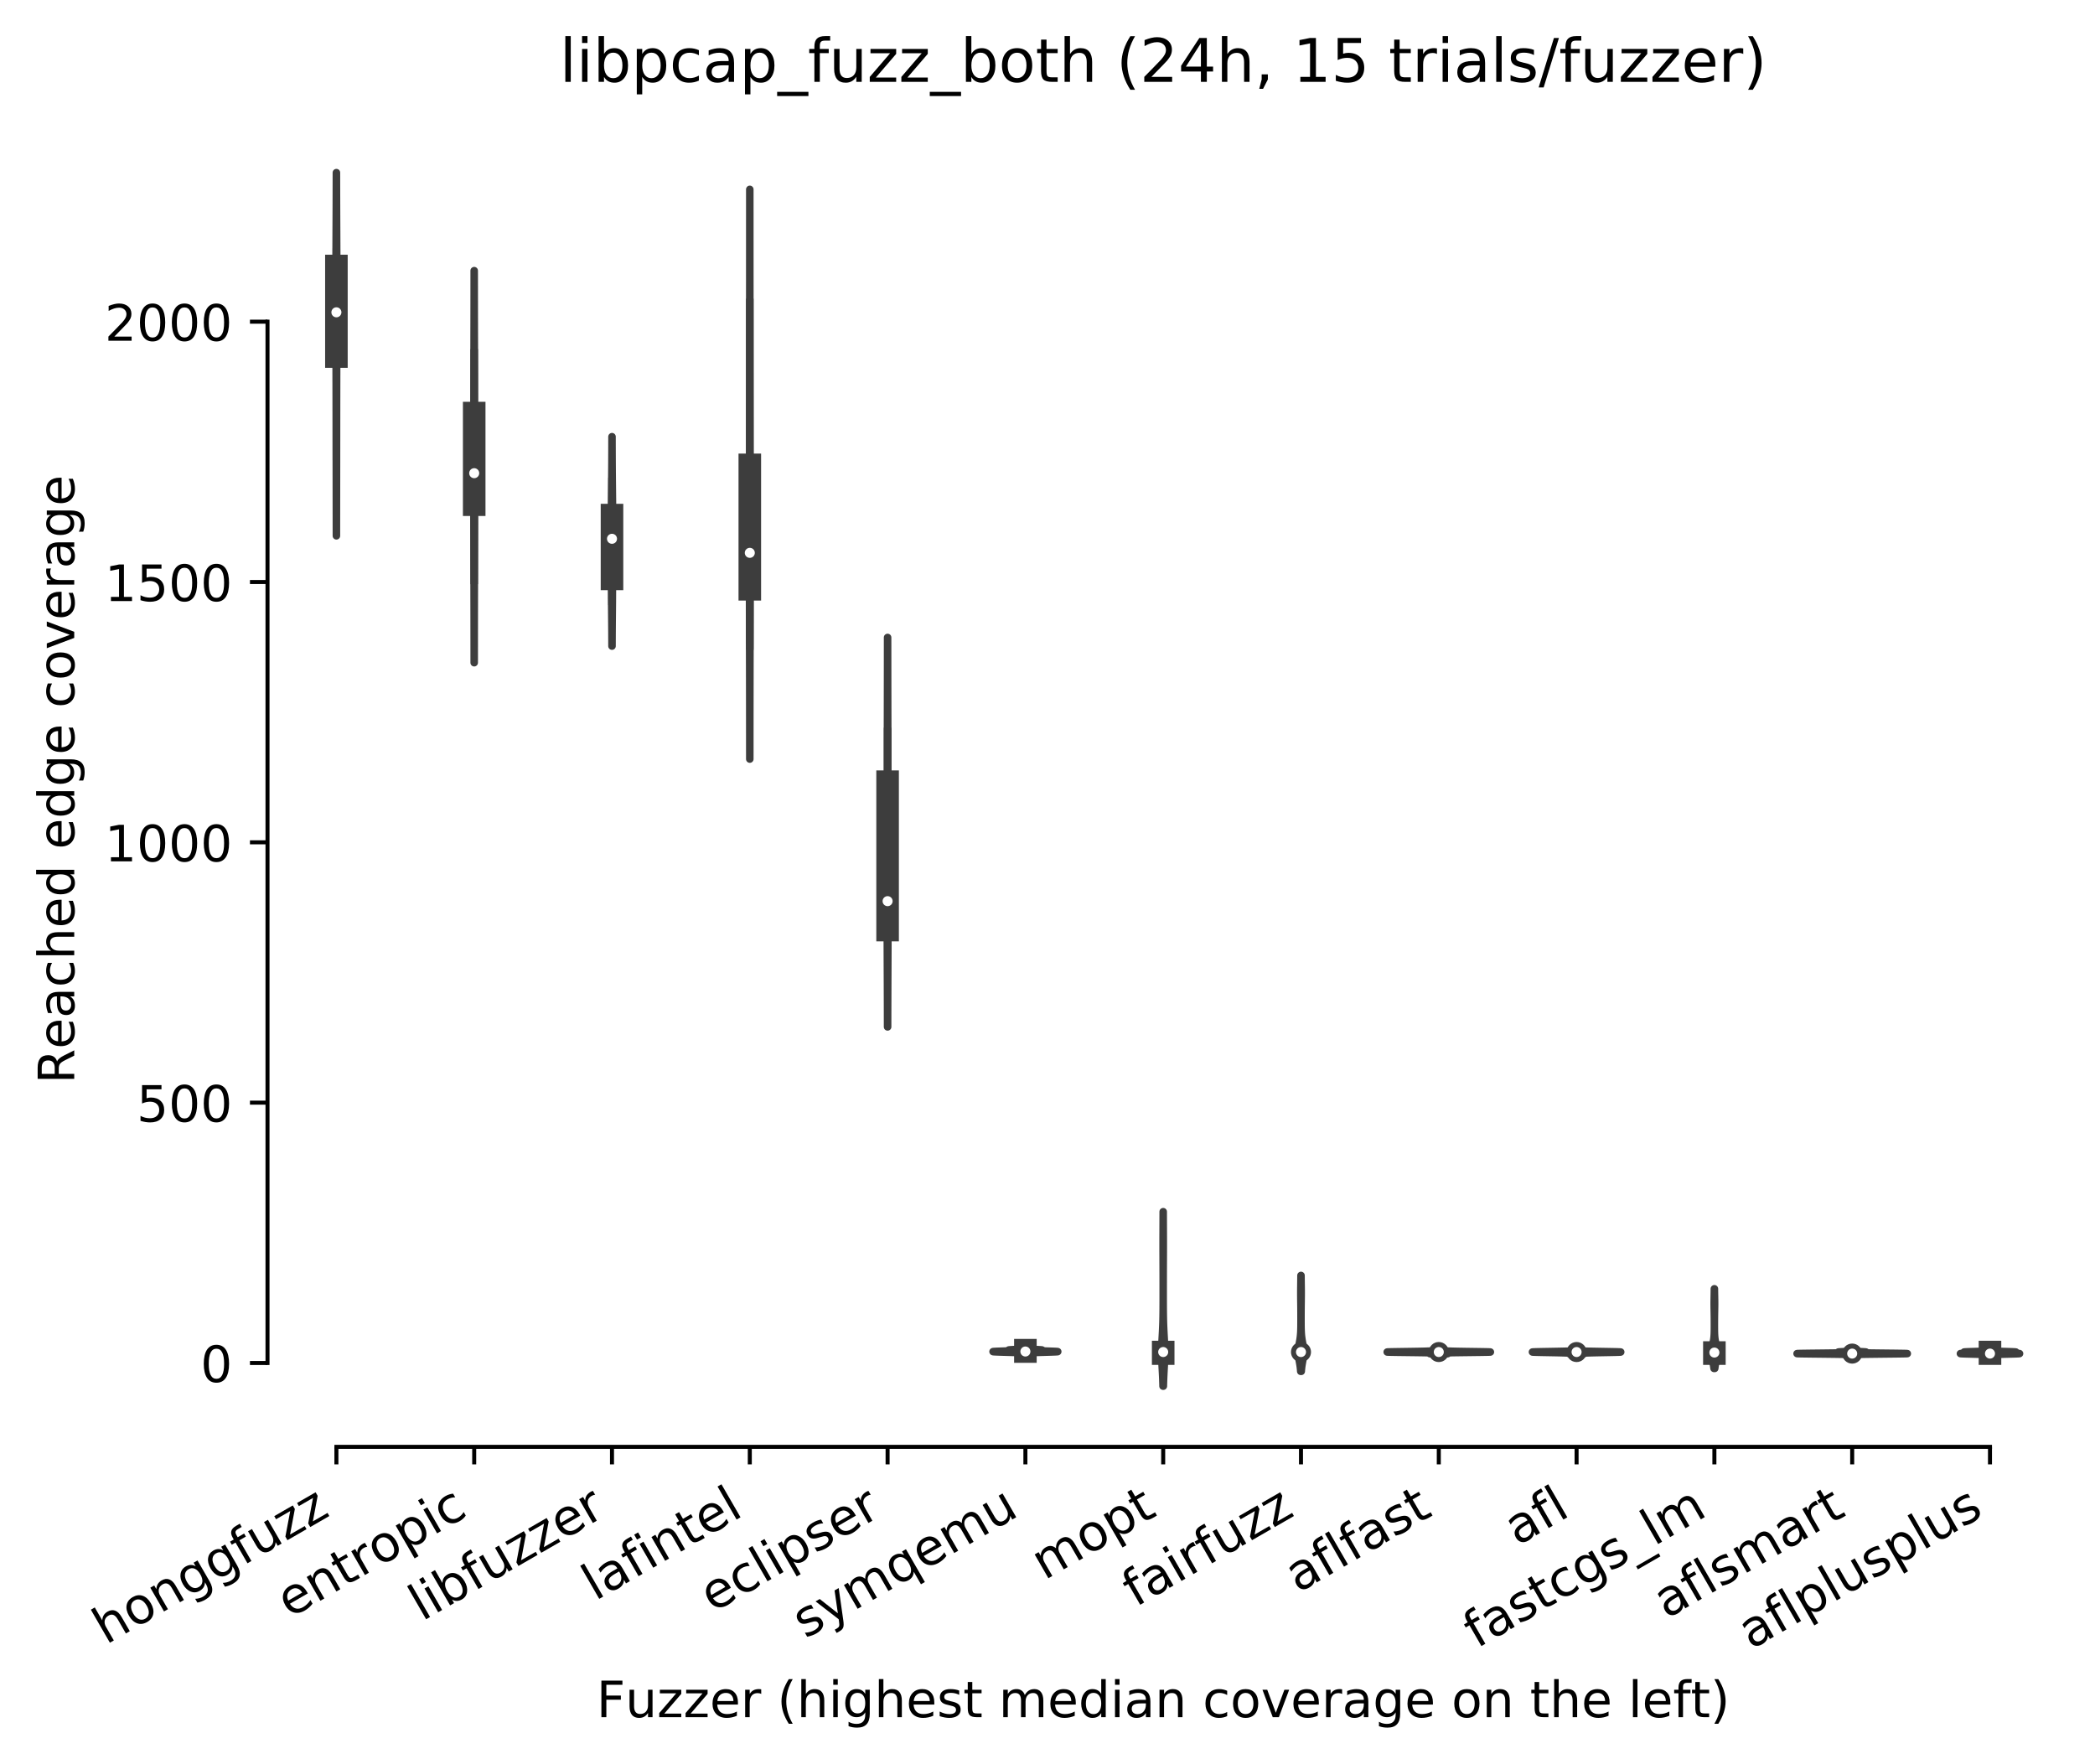 <?xml version="1.0" encoding="utf-8" standalone="no"?>
<!DOCTYPE svg PUBLIC "-//W3C//DTD SVG 1.1//EN"
  "http://www.w3.org/Graphics/SVG/1.1/DTD/svg11.dtd">
<!-- Created with matplotlib (https://matplotlib.org/) -->
<svg height="351.607pt" version="1.1" viewBox="0 0 417.648 351.607" width="417.648pt" xmlns="http://www.w3.org/2000/svg" xmlns:xlink="http://www.w3.org/1999/xlink">
 <defs>
  <style type="text/css">
*{stroke-linecap:butt;stroke-linejoin:round;}
  </style>
 </defs>
 <g id="figure_1">
  <g id="patch_1">
   <path d="M 0 351.607 
L 417.648 351.607 
L 417.648 0 
L 0 0 
z
" style="fill:#ffffff;"/>
  </g>
  <g id="axes_1">
   <g id="patch_2">
    <path d="M 53.328 288.43 
L 410.448 288.43 
L 410.448 22.318 
L 53.328 22.318 
z
" style="fill:#ffffff;"/>
   </g>
   <g id="PolyCollection_1">
    <defs>
     <path d="M 67.066 -244.79 
L 67.062 -244.79 
L 67.061 -245.521 
L 67.061 -246.253 
L 67.06 -246.984 
L 67.059 -247.715 
L 67.059 -248.447 
L 67.058 -249.178 
L 67.057 -249.91 
L 67.056 -250.641 
L 67.055 -251.372 
L 67.054 -252.104 
L 67.053 -252.835 
L 67.052 -253.566 
L 67.051 -254.298 
L 67.05 -255.029 
L 67.049 -255.76 
L 67.048 -256.492 
L 67.047 -257.223 
L 67.046 -257.954 
L 67.045 -258.686 
L 67.044 -259.417 
L 67.043 -260.148 
L 67.043 -260.88 
L 67.042 -261.611 
L 67.041 -262.342 
L 67.041 -263.074 
L 67.04 -263.805 
L 67.039 -264.536 
L 67.039 -265.268 
L 67.038 -265.999 
L 67.037 -266.73 
L 67.037 -267.462 
L 67.036 -268.193 
L 67.035 -268.924 
L 67.034 -269.656 
L 67.033 -270.387 
L 67.032 -271.118 
L 67.031 -271.85 
L 67.029 -272.581 
L 67.028 -273.312 
L 67.026 -274.044 
L 67.025 -274.775 
L 67.023 -275.507 
L 67.022 -276.238 
L 67.02 -276.969 
L 67.018 -277.701 
L 67.017 -278.432 
L 67.015 -279.163 
L 67.014 -279.895 
L 67.013 -280.626 
L 67.011 -281.357 
L 67.01 -282.089 
L 67.009 -282.82 
L 67.008 -283.551 
L 67.007 -284.283 
L 67.006 -285.014 
L 67.005 -285.745 
L 67.004 -286.477 
L 67.003 -287.208 
L 67.002 -287.939 
L 67.001 -288.671 
L 67 -289.402 
L 66.999 -290.133 
L 66.998 -290.865 
L 66.997 -291.596 
L 66.996 -292.327 
L 66.996 -293.059 
L 66.995 -293.79 
L 66.995 -294.521 
L 66.994 -295.253 
L 66.994 -295.984 
L 66.995 -296.715 
L 66.995 -297.447 
L 66.996 -298.178 
L 66.998 -298.909 
L 66.999 -299.641 
L 67.001 -300.372 
L 67.003 -301.104 
L 67.006 -301.835 
L 67.009 -302.566 
L 67.012 -303.298 
L 67.015 -304.029 
L 67.018 -304.76 
L 67.021 -305.492 
L 67.025 -306.223 
L 67.028 -306.954 
L 67.032 -307.686 
L 67.035 -308.417 
L 67.038 -309.148 
L 67.041 -309.88 
L 67.044 -310.611 
L 67.046 -311.342 
L 67.048 -312.074 
L 67.051 -312.805 
L 67.053 -313.536 
L 67.054 -314.268 
L 67.056 -314.999 
L 67.057 -315.73 
L 67.058 -316.462 
L 67.059 -317.193 
L 67.068 -317.193 
L 67.068 -317.193 
L 67.069 -316.462 
L 67.07 -315.73 
L 67.071 -314.999 
L 67.073 -314.268 
L 67.075 -313.536 
L 67.076 -312.805 
L 67.079 -312.074 
L 67.081 -311.342 
L 67.083 -310.611 
L 67.086 -309.88 
L 67.089 -309.148 
L 67.092 -308.417 
L 67.095 -307.686 
L 67.099 -306.954 
L 67.102 -306.223 
L 67.106 -305.492 
L 67.109 -304.76 
L 67.112 -304.029 
L 67.115 -303.298 
L 67.118 -302.566 
L 67.121 -301.835 
L 67.124 -301.104 
L 67.126 -300.372 
L 67.128 -299.641 
L 67.129 -298.909 
L 67.131 -298.178 
L 67.132 -297.447 
L 67.132 -296.715 
L 67.133 -295.984 
L 67.133 -295.253 
L 67.132 -294.521 
L 67.132 -293.79 
L 67.131 -293.059 
L 67.131 -292.327 
L 67.13 -291.596 
L 67.129 -290.865 
L 67.128 -290.133 
L 67.127 -289.402 
L 67.126 -288.671 
L 67.125 -287.939 
L 67.124 -287.208 
L 67.123 -286.477 
L 67.122 -285.745 
L 67.121 -285.014 
L 67.12 -284.283 
L 67.119 -283.551 
L 67.118 -282.82 
L 67.117 -282.089 
L 67.116 -281.357 
L 67.114 -280.626 
L 67.113 -279.895 
L 67.112 -279.163 
L 67.11 -278.432 
L 67.109 -277.701 
L 67.107 -276.969 
L 67.105 -276.238 
L 67.104 -275.507 
L 67.102 -274.775 
L 67.101 -274.044 
L 67.099 -273.312 
L 67.098 -272.581 
L 67.096 -271.85 
L 67.095 -271.118 
L 67.094 -270.387 
L 67.093 -269.656 
L 67.092 -268.924 
L 67.091 -268.193 
L 67.09 -267.462 
L 67.09 -266.73 
L 67.089 -265.999 
L 67.088 -265.268 
L 67.088 -264.536 
L 67.087 -263.805 
L 67.086 -263.074 
L 67.086 -262.342 
L 67.085 -261.611 
L 67.084 -260.88 
L 67.084 -260.148 
L 67.083 -259.417 
L 67.082 -258.686 
L 67.081 -257.954 
L 67.08 -257.223 
L 67.079 -256.492 
L 67.078 -255.76 
L 67.077 -255.029 
L 67.076 -254.298 
L 67.075 -253.566 
L 67.074 -252.835 
L 67.073 -252.104 
L 67.072 -251.372 
L 67.071 -250.641 
L 67.07 -249.91 
L 67.069 -249.178 
L 67.068 -248.447 
L 67.068 -247.715 
L 67.067 -246.984 
L 67.066 -246.253 
L 67.066 -245.521 
L 67.066 -244.79 
z
" id="mf7146d6c47" style="stroke:#3d3d3d;stroke-width:1.5;"/>
    </defs>
    <g clip-path="url(#pd0ecdb8bf0)">
     <use style="fill:#9372b2;stroke:#3d3d3d;stroke-width:1.5;" x="0" xlink:href="#mf7146d6c47" y="351.607"/>
    </g>
   </g>
   <g id="PolyCollection_2">
    <defs>
     <path d="M 94.536 -219.494 
L 94.532 -219.494 
L 94.532 -220.283 
L 94.531 -221.073 
L 94.531 -221.862 
L 94.53 -222.652 
L 94.529 -223.441 
L 94.528 -224.23 
L 94.527 -225.02 
L 94.526 -225.809 
L 94.525 -226.599 
L 94.524 -227.388 
L 94.523 -228.178 
L 94.522 -228.967 
L 94.52 -229.757 
L 94.519 -230.546 
L 94.517 -231.336 
L 94.516 -232.125 
L 94.514 -232.915 
L 94.513 -233.704 
L 94.511 -234.494 
L 94.51 -235.283 
L 94.508 -236.073 
L 94.506 -236.862 
L 94.505 -237.652 
L 94.503 -238.441 
L 94.501 -239.231 
L 94.499 -240.02 
L 94.498 -240.809 
L 94.496 -241.599 
L 94.494 -242.388 
L 94.492 -243.178 
L 94.49 -243.967 
L 94.488 -244.757 
L 94.486 -245.546 
L 94.484 -246.336 
L 94.482 -247.125 
L 94.48 -247.915 
L 94.478 -248.704 
L 94.477 -249.494 
L 94.476 -250.283 
L 94.475 -251.073 
L 94.474 -251.862 
L 94.473 -252.652 
L 94.473 -253.441 
L 94.473 -254.231 
L 94.473 -255.02 
L 94.473 -255.809 
L 94.474 -256.599 
L 94.475 -257.388 
L 94.475 -258.178 
L 94.476 -258.967 
L 94.477 -259.757 
L 94.478 -260.546 
L 94.479 -261.336 
L 94.48 -262.125 
L 94.481 -262.915 
L 94.482 -263.704 
L 94.483 -264.494 
L 94.483 -265.283 
L 94.484 -266.073 
L 94.485 -266.862 
L 94.485 -267.652 
L 94.486 -268.441 
L 94.486 -269.231 
L 94.487 -270.02 
L 94.488 -270.809 
L 94.488 -271.599 
L 94.489 -272.388 
L 94.49 -273.178 
L 94.491 -273.967 
L 94.492 -274.757 
L 94.493 -275.546 
L 94.494 -276.336 
L 94.496 -277.125 
L 94.497 -277.915 
L 94.499 -278.704 
L 94.5 -279.494 
L 94.502 -280.283 
L 94.504 -281.073 
L 94.506 -281.862 
L 94.508 -282.652 
L 94.51 -283.441 
L 94.511 -284.231 
L 94.513 -285.02 
L 94.515 -285.809 
L 94.517 -286.599 
L 94.519 -287.388 
L 94.52 -288.178 
L 94.522 -288.967 
L 94.523 -289.757 
L 94.525 -290.546 
L 94.526 -291.336 
L 94.527 -292.125 
L 94.528 -292.915 
L 94.529 -293.704 
L 94.53 -294.494 
L 94.531 -295.283 
L 94.531 -296.073 
L 94.532 -296.862 
L 94.532 -297.652 
L 94.536 -297.652 
L 94.536 -297.652 
L 94.537 -296.862 
L 94.537 -296.073 
L 94.538 -295.283 
L 94.539 -294.494 
L 94.539 -293.704 
L 94.54 -292.915 
L 94.541 -292.125 
L 94.543 -291.336 
L 94.544 -290.546 
L 94.545 -289.757 
L 94.547 -288.967 
L 94.548 -288.178 
L 94.55 -287.388 
L 94.552 -286.599 
L 94.553 -285.809 
L 94.555 -285.02 
L 94.557 -284.231 
L 94.559 -283.441 
L 94.561 -282.652 
L 94.563 -281.862 
L 94.565 -281.073 
L 94.567 -280.283 
L 94.568 -279.494 
L 94.57 -278.704 
L 94.571 -277.915 
L 94.573 -277.125 
L 94.574 -276.336 
L 94.576 -275.546 
L 94.577 -274.757 
L 94.578 -273.967 
L 94.579 -273.178 
L 94.58 -272.388 
L 94.58 -271.599 
L 94.581 -270.809 
L 94.582 -270.02 
L 94.582 -269.231 
L 94.583 -268.441 
L 94.583 -267.652 
L 94.584 -266.862 
L 94.585 -266.073 
L 94.585 -265.283 
L 94.586 -264.494 
L 94.587 -263.704 
L 94.588 -262.915 
L 94.589 -262.125 
L 94.589 -261.336 
L 94.59 -260.546 
L 94.591 -259.757 
L 94.592 -258.967 
L 94.593 -258.178 
L 94.594 -257.388 
L 94.595 -256.599 
L 94.595 -255.809 
L 94.595 -255.02 
L 94.596 -254.231 
L 94.596 -253.441 
L 94.595 -252.652 
L 94.595 -251.862 
L 94.594 -251.073 
L 94.593 -250.283 
L 94.592 -249.494 
L 94.59 -248.704 
L 94.589 -247.915 
L 94.587 -247.125 
L 94.585 -246.336 
L 94.583 -245.546 
L 94.581 -244.757 
L 94.579 -243.967 
L 94.577 -243.178 
L 94.575 -242.388 
L 94.573 -241.599 
L 94.571 -240.809 
L 94.569 -240.02 
L 94.567 -239.231 
L 94.566 -238.441 
L 94.564 -237.652 
L 94.562 -236.862 
L 94.56 -236.073 
L 94.559 -235.283 
L 94.557 -234.494 
L 94.556 -233.704 
L 94.554 -232.915 
L 94.553 -232.125 
L 94.551 -231.336 
L 94.55 -230.546 
L 94.548 -229.757 
L 94.547 -228.967 
L 94.546 -228.178 
L 94.544 -227.388 
L 94.543 -226.599 
L 94.542 -225.809 
L 94.541 -225.02 
L 94.54 -224.23 
L 94.539 -223.441 
L 94.539 -222.652 
L 94.538 -221.862 
L 94.537 -221.073 
L 94.537 -220.283 
L 94.536 -219.494 
z
" id="m5256aca268" style="stroke:#3d3d3d;stroke-width:1.5;"/>
    </defs>
    <g clip-path="url(#pd0ecdb8bf0)">
     <use style="fill:#9fd495;stroke:#3d3d3d;stroke-width:1.5;" x="0" xlink:href="#m5256aca268" y="351.607"/>
    </g>
   </g>
   <g id="PolyCollection_3">
    <defs>
     <path d="M 122.01 -222.804 
L 122 -222.804 
L 121.999 -223.225 
L 121.998 -223.647 
L 121.996 -224.069 
L 121.994 -224.49 
L 121.992 -224.912 
L 121.99 -225.334 
L 121.987 -225.756 
L 121.985 -226.177 
L 121.982 -226.599 
L 121.978 -227.021 
L 121.975 -227.442 
L 121.971 -227.864 
L 121.967 -228.286 
L 121.963 -228.708 
L 121.96 -229.129 
L 121.956 -229.551 
L 121.952 -229.973 
L 121.948 -230.395 
L 121.944 -230.816 
L 121.94 -231.238 
L 121.937 -231.66 
L 121.934 -232.081 
L 121.931 -232.503 
L 121.929 -232.925 
L 121.927 -233.347 
L 121.925 -233.768 
L 121.924 -234.19 
L 121.923 -234.612 
L 121.922 -235.033 
L 121.922 -235.455 
L 121.921 -235.877 
L 121.921 -236.299 
L 121.921 -236.72 
L 121.921 -237.142 
L 121.921 -237.564 
L 121.921 -237.985 
L 121.921 -238.407 
L 121.921 -238.829 
L 121.92 -239.251 
L 121.92 -239.672 
L 121.919 -240.094 
L 121.918 -240.516 
L 121.917 -240.937 
L 121.915 -241.359 
L 121.914 -241.781 
L 121.912 -242.203 
L 121.91 -242.624 
L 121.908 -243.046 
L 121.906 -243.468 
L 121.904 -243.889 
L 121.902 -244.311 
L 121.9 -244.733 
L 121.899 -245.155 
L 121.897 -245.576 
L 121.896 -245.998 
L 121.895 -246.42 
L 121.895 -246.841 
L 121.894 -247.263 
L 121.895 -247.685 
L 121.895 -248.107 
L 121.896 -248.528 
L 121.898 -248.95 
L 121.899 -249.372 
L 121.902 -249.793 
L 121.904 -250.215 
L 121.908 -250.637 
L 121.911 -251.059 
L 121.915 -251.48 
L 121.919 -251.902 
L 121.923 -252.324 
L 121.927 -252.745 
L 121.931 -253.167 
L 121.936 -253.589 
L 121.94 -254.011 
L 121.945 -254.432 
L 121.949 -254.854 
L 121.953 -255.276 
L 121.958 -255.697 
L 121.962 -256.119 
L 121.966 -256.541 
L 121.969 -256.963 
L 121.973 -257.384 
L 121.976 -257.806 
L 121.979 -258.228 
L 121.982 -258.649 
L 121.985 -259.071 
L 121.987 -259.493 
L 121.989 -259.915 
L 121.991 -260.336 
L 121.993 -260.758 
L 121.995 -261.18 
L 121.996 -261.601 
L 121.998 -262.023 
L 121.999 -262.445 
L 122 -262.867 
L 122.001 -263.288 
L 122.001 -263.71 
L 122.002 -264.132 
L 122.003 -264.553 
L 122.008 -264.553 
L 122.008 -264.553 
L 122.008 -264.132 
L 122.009 -263.71 
L 122.009 -263.288 
L 122.01 -262.867 
L 122.011 -262.445 
L 122.013 -262.023 
L 122.014 -261.601 
L 122.015 -261.18 
L 122.017 -260.758 
L 122.019 -260.336 
L 122.021 -259.915 
L 122.023 -259.493 
L 122.025 -259.071 
L 122.028 -258.649 
L 122.031 -258.228 
L 122.034 -257.806 
L 122.037 -257.384 
L 122.041 -256.963 
L 122.045 -256.541 
L 122.048 -256.119 
L 122.052 -255.697 
L 122.057 -255.276 
L 122.061 -254.854 
L 122.065 -254.432 
L 122.07 -254.011 
L 122.074 -253.589 
L 122.079 -253.167 
L 122.083 -252.745 
L 122.087 -252.324 
L 122.092 -251.902 
L 122.096 -251.48 
L 122.099 -251.059 
L 122.103 -250.637 
L 122.106 -250.215 
L 122.108 -249.793 
L 122.111 -249.372 
L 122.113 -248.95 
L 122.114 -248.528 
L 122.115 -248.107 
L 122.116 -247.685 
L 122.116 -247.263 
L 122.116 -246.841 
L 122.115 -246.42 
L 122.114 -245.998 
L 122.113 -245.576 
L 122.111 -245.155 
L 122.11 -244.733 
L 122.108 -244.311 
L 122.106 -243.889 
L 122.104 -243.468 
L 122.102 -243.046 
L 122.1 -242.624 
L 122.098 -242.203 
L 122.096 -241.781 
L 122.095 -241.359 
L 122.093 -240.937 
L 122.092 -240.516 
L 122.091 -240.094 
L 122.091 -239.672 
L 122.09 -239.251 
L 122.09 -238.829 
L 122.089 -238.407 
L 122.089 -237.985 
L 122.089 -237.564 
L 122.089 -237.142 
L 122.089 -236.72 
L 122.089 -236.299 
L 122.089 -235.877 
L 122.089 -235.455 
L 122.088 -235.033 
L 122.087 -234.612 
L 122.086 -234.19 
L 122.085 -233.768 
L 122.083 -233.347 
L 122.081 -232.925 
L 122.079 -232.503 
L 122.076 -232.081 
L 122.073 -231.66 
L 122.07 -231.238 
L 122.066 -230.816 
L 122.062 -230.395 
L 122.059 -229.973 
L 122.055 -229.551 
L 122.051 -229.129 
L 122.047 -228.708 
L 122.043 -228.286 
L 122.039 -227.864 
L 122.035 -227.442 
L 122.032 -227.021 
L 122.029 -226.599 
L 122.025 -226.177 
L 122.023 -225.756 
L 122.02 -225.334 
L 122.018 -224.912 
L 122.016 -224.49 
L 122.014 -224.069 
L 122.013 -223.647 
L 122.011 -223.225 
L 122.01 -222.804 
z
" id="m8050944be3" style="stroke:#3d3d3d;stroke-width:1.5;"/>
    </defs>
    <g clip-path="url(#pd0ecdb8bf0)">
     <use style="fill:#845b53;stroke:#3d3d3d;stroke-width:1.5;" x="0" xlink:href="#m8050944be3" y="351.607"/>
    </g>
   </g>
   <g id="PolyCollection_4">
    <defs>
     <path d="M 149.477 -200.282 
L 149.474 -200.282 
L 149.474 -201.43 
L 149.473 -202.577 
L 149.473 -203.724 
L 149.472 -204.871 
L 149.471 -206.018 
L 149.471 -207.165 
L 149.47 -208.313 
L 149.468 -209.46 
L 149.467 -210.607 
L 149.466 -211.754 
L 149.464 -212.901 
L 149.462 -214.049 
L 149.46 -215.196 
L 149.458 -216.343 
L 149.456 -217.49 
L 149.454 -218.637 
L 149.451 -219.784 
L 149.449 -220.932 
L 149.446 -222.079 
L 149.444 -223.226 
L 149.441 -224.373 
L 149.439 -225.52 
L 149.437 -226.667 
L 149.435 -227.815 
L 149.433 -228.962 
L 149.431 -230.109 
L 149.429 -231.256 
L 149.428 -232.403 
L 149.427 -233.551 
L 149.426 -234.698 
L 149.426 -235.845 
L 149.425 -236.992 
L 149.425 -238.139 
L 149.426 -239.286 
L 149.426 -240.434 
L 149.427 -241.581 
L 149.427 -242.728 
L 149.428 -243.875 
L 149.429 -245.022 
L 149.43 -246.169 
L 149.431 -247.317 
L 149.433 -248.464 
L 149.434 -249.611 
L 149.435 -250.758 
L 149.436 -251.905 
L 149.437 -253.053 
L 149.438 -254.2 
L 149.439 -255.347 
L 149.441 -256.494 
L 149.442 -257.641 
L 149.443 -258.788 
L 149.444 -259.936 
L 149.445 -261.083 
L 149.446 -262.23 
L 149.447 -263.377 
L 149.448 -264.524 
L 149.449 -265.671 
L 149.45 -266.819 
L 149.451 -267.966 
L 149.452 -269.113 
L 149.453 -270.26 
L 149.454 -271.407 
L 149.455 -272.555 
L 149.456 -273.702 
L 149.457 -274.849 
L 149.458 -275.996 
L 149.459 -277.143 
L 149.459 -278.29 
L 149.46 -279.438 
L 149.461 -280.585 
L 149.462 -281.732 
L 149.462 -282.879 
L 149.463 -284.026 
L 149.464 -285.173 
L 149.464 -286.321 
L 149.465 -287.468 
L 149.465 -288.615 
L 149.466 -289.762 
L 149.466 -290.909 
L 149.467 -292.057 
L 149.467 -293.204 
L 149.468 -294.351 
L 149.469 -295.498 
L 149.469 -296.645 
L 149.47 -297.792 
L 149.47 -298.94 
L 149.471 -300.087 
L 149.471 -301.234 
L 149.472 -302.381 
L 149.472 -303.528 
L 149.473 -304.675 
L 149.473 -305.823 
L 149.473 -306.97 
L 149.474 -308.117 
L 149.474 -309.264 
L 149.474 -310.411 
L 149.475 -311.559 
L 149.475 -312.706 
L 149.475 -313.853 
L 149.477 -313.853 
L 149.477 -313.853 
L 149.477 -312.706 
L 149.477 -311.559 
L 149.477 -310.411 
L 149.478 -309.264 
L 149.478 -308.117 
L 149.478 -306.97 
L 149.479 -305.823 
L 149.479 -304.675 
L 149.48 -303.528 
L 149.48 -302.381 
L 149.48 -301.234 
L 149.481 -300.087 
L 149.482 -298.94 
L 149.482 -297.792 
L 149.483 -296.645 
L 149.483 -295.498 
L 149.484 -294.351 
L 149.484 -293.204 
L 149.485 -292.057 
L 149.485 -290.909 
L 149.486 -289.762 
L 149.486 -288.615 
L 149.487 -287.468 
L 149.487 -286.321 
L 149.488 -285.173 
L 149.489 -284.026 
L 149.489 -282.879 
L 149.49 -281.732 
L 149.491 -280.585 
L 149.491 -279.438 
L 149.492 -278.29 
L 149.493 -277.143 
L 149.494 -275.996 
L 149.495 -274.849 
L 149.496 -273.702 
L 149.497 -272.555 
L 149.498 -271.407 
L 149.499 -270.26 
L 149.5 -269.113 
L 149.501 -267.966 
L 149.502 -266.819 
L 149.503 -265.671 
L 149.504 -264.524 
L 149.505 -263.377 
L 149.506 -262.23 
L 149.507 -261.083 
L 149.508 -259.936 
L 149.509 -258.788 
L 149.51 -257.641 
L 149.511 -256.494 
L 149.512 -255.347 
L 149.513 -254.2 
L 149.514 -253.053 
L 149.516 -251.905 
L 149.517 -250.758 
L 149.518 -249.611 
L 149.519 -248.464 
L 149.52 -247.317 
L 149.521 -246.169 
L 149.522 -245.022 
L 149.523 -243.875 
L 149.524 -242.728 
L 149.525 -241.581 
L 149.526 -240.434 
L 149.526 -239.286 
L 149.526 -238.139 
L 149.526 -236.992 
L 149.526 -235.845 
L 149.525 -234.698 
L 149.525 -233.551 
L 149.524 -232.403 
L 149.522 -231.256 
L 149.521 -230.109 
L 149.519 -228.962 
L 149.517 -227.815 
L 149.515 -226.667 
L 149.513 -225.52 
L 149.51 -224.373 
L 149.508 -223.226 
L 149.505 -222.079 
L 149.503 -220.932 
L 149.5 -219.784 
L 149.498 -218.637 
L 149.496 -217.49 
L 149.494 -216.343 
L 149.491 -215.196 
L 149.49 -214.049 
L 149.488 -212.901 
L 149.486 -211.754 
L 149.485 -210.607 
L 149.483 -209.46 
L 149.482 -208.313 
L 149.481 -207.165 
L 149.48 -206.018 
L 149.479 -204.871 
L 149.479 -203.724 
L 149.478 -202.577 
L 149.478 -201.43 
L 149.477 -200.282 
z
" id="m0b123c0f6d" style="stroke:#3d3d3d;stroke-width:1.5;"/>
    </defs>
    <g clip-path="url(#pd0ecdb8bf0)">
     <use style="fill:#c4b5d0;stroke:#3d3d3d;stroke-width:1.5;" x="0" xlink:href="#m0b123c0f6d" y="351.607"/>
    </g>
   </g>
   <g id="PolyCollection_5">
    <defs>
     <path d="M 176.953 -146.893 
L 176.94 -146.893 
L 176.939 -147.677 
L 176.938 -148.461 
L 176.936 -149.246 
L 176.935 -150.03 
L 176.933 -150.814 
L 176.931 -151.598 
L 176.929 -152.382 
L 176.926 -153.167 
L 176.923 -153.951 
L 176.921 -154.735 
L 176.918 -155.519 
L 176.915 -156.303 
L 176.912 -157.088 
L 176.908 -157.872 
L 176.905 -158.656 
L 176.902 -159.44 
L 176.899 -160.224 
L 176.896 -161.009 
L 176.893 -161.793 
L 176.89 -162.577 
L 176.888 -163.361 
L 176.886 -164.145 
L 176.884 -164.93 
L 176.882 -165.714 
L 176.881 -166.498 
L 176.88 -167.282 
L 176.88 -168.066 
L 176.88 -168.851 
L 176.88 -169.635 
L 176.881 -170.419 
L 176.882 -171.203 
L 176.883 -171.987 
L 176.884 -172.772 
L 176.886 -173.556 
L 176.888 -174.34 
L 176.891 -175.124 
L 176.893 -175.908 
L 176.895 -176.693 
L 176.898 -177.477 
L 176.9 -178.261 
L 176.903 -179.045 
L 176.905 -179.829 
L 176.907 -180.614 
L 176.909 -181.398 
L 176.911 -182.182 
L 176.913 -182.966 
L 176.914 -183.75 
L 176.916 -184.535 
L 176.917 -185.319 
L 176.917 -186.103 
L 176.918 -186.887 
L 176.918 -187.672 
L 176.919 -188.456 
L 176.919 -189.24 
L 176.918 -190.024 
L 176.918 -190.808 
L 176.918 -191.593 
L 176.917 -192.377 
L 176.917 -193.161 
L 176.916 -193.945 
L 176.915 -194.729 
L 176.915 -195.514 
L 176.914 -196.298 
L 176.914 -197.082 
L 176.913 -197.866 
L 176.913 -198.65 
L 176.913 -199.435 
L 176.913 -200.219 
L 176.913 -201.003 
L 176.913 -201.787 
L 176.913 -202.571 
L 176.914 -203.356 
L 176.915 -204.14 
L 176.916 -204.924 
L 176.917 -205.708 
L 176.918 -206.492 
L 176.919 -207.277 
L 176.92 -208.061 
L 176.922 -208.845 
L 176.923 -209.629 
L 176.925 -210.413 
L 176.926 -211.198 
L 176.928 -211.982 
L 176.929 -212.766 
L 176.931 -213.55 
L 176.932 -214.334 
L 176.934 -215.119 
L 176.935 -215.903 
L 176.936 -216.687 
L 176.938 -217.471 
L 176.939 -218.255 
L 176.94 -219.04 
L 176.941 -219.824 
L 176.941 -220.608 
L 176.942 -221.392 
L 176.943 -222.176 
L 176.943 -222.961 
L 176.944 -223.745 
L 176.944 -224.529 
L 176.949 -224.529 
L 176.949 -224.529 
L 176.949 -223.745 
L 176.95 -222.961 
L 176.95 -222.176 
L 176.951 -221.392 
L 176.952 -220.608 
L 176.953 -219.824 
L 176.954 -219.04 
L 176.955 -218.255 
L 176.956 -217.471 
L 176.957 -216.687 
L 176.958 -215.903 
L 176.959 -215.119 
L 176.961 -214.334 
L 176.962 -213.55 
L 176.964 -212.766 
L 176.965 -211.982 
L 176.967 -211.198 
L 176.968 -210.413 
L 176.97 -209.629 
L 176.971 -208.845 
L 176.973 -208.061 
L 176.974 -207.277 
L 176.976 -206.492 
L 176.977 -205.708 
L 176.978 -204.924 
L 176.979 -204.14 
L 176.979 -203.356 
L 176.98 -202.571 
L 176.98 -201.787 
L 176.981 -201.003 
L 176.981 -200.219 
L 176.981 -199.435 
L 176.98 -198.65 
L 176.98 -197.866 
L 176.98 -197.082 
L 176.979 -196.298 
L 176.979 -195.514 
L 176.978 -194.729 
L 176.977 -193.945 
L 176.977 -193.161 
L 176.976 -192.377 
L 176.975 -191.593 
L 176.975 -190.808 
L 176.975 -190.024 
L 176.975 -189.24 
L 176.975 -188.456 
L 176.975 -187.672 
L 176.975 -186.887 
L 176.976 -186.103 
L 176.977 -185.319 
L 176.978 -184.535 
L 176.979 -183.75 
L 176.98 -182.966 
L 176.982 -182.182 
L 176.984 -181.398 
L 176.986 -180.614 
L 176.988 -179.829 
L 176.991 -179.045 
L 176.993 -178.261 
L 176.995 -177.477 
L 176.998 -176.693 
L 177 -175.908 
L 177.003 -175.124 
L 177.005 -174.34 
L 177.007 -173.556 
L 177.009 -172.772 
L 177.01 -171.987 
L 177.012 -171.203 
L 177.013 -170.419 
L 177.013 -169.635 
L 177.014 -168.851 
L 177.013 -168.066 
L 177.013 -167.282 
L 177.012 -166.498 
L 177.011 -165.714 
L 177.009 -164.93 
L 177.007 -164.145 
L 177.005 -163.361 
L 177.003 -162.577 
L 177 -161.793 
L 176.997 -161.009 
L 176.994 -160.224 
L 176.991 -159.44 
L 176.988 -158.656 
L 176.985 -157.872 
L 176.982 -157.088 
L 176.978 -156.303 
L 176.975 -155.519 
L 176.972 -154.735 
L 176.97 -153.951 
L 176.967 -153.167 
L 176.965 -152.382 
L 176.962 -151.598 
L 176.96 -150.814 
L 176.958 -150.03 
L 176.957 -149.246 
L 176.955 -148.461 
L 176.954 -147.677 
L 176.953 -146.893 
z
" id="m6741fce50c" style="stroke:#3d3d3d;stroke-width:1.5;"/>
    </defs>
    <g clip-path="url(#pd0ecdb8bf0)">
     <use style="fill:#3a923a;stroke:#3d3d3d;stroke-width:1.5;" x="0" xlink:href="#m6741fce50c" y="351.607"/>
    </g>
   </g>
   <g id="PolyCollection_6">
    <defs>
     <path d="M 204.753 -81.884 
L 204.082 -81.884 
L 204.017 -81.892 
L 203.942 -81.901 
L 203.857 -81.909 
L 203.76 -81.917 
L 203.651 -81.925 
L 203.529 -81.933 
L 203.394 -81.941 
L 203.245 -81.949 
L 203.082 -81.957 
L 202.904 -81.965 
L 202.712 -81.973 
L 202.506 -81.981 
L 202.286 -81.989 
L 202.054 -81.997 
L 201.81 -82.005 
L 201.555 -82.013 
L 201.292 -82.021 
L 201.021 -82.029 
L 200.746 -82.037 
L 200.468 -82.045 
L 200.191 -82.053 
L 199.916 -82.061 
L 199.648 -82.07 
L 199.389 -82.078 
L 199.142 -82.086 
L 198.911 -82.094 
L 198.698 -82.102 
L 198.508 -82.11 
L 198.343 -82.118 
L 198.205 -82.126 
L 198.097 -82.134 
L 198.02 -82.142 
L 197.976 -82.15 
L 197.967 -82.158 
L 197.991 -82.166 
L 198.048 -82.174 
L 198.139 -82.182 
L 198.26 -82.19 
L 198.409 -82.198 
L 198.584 -82.206 
L 198.781 -82.214 
L 198.996 -82.222 
L 199.226 -82.23 
L 199.465 -82.239 
L 199.709 -82.247 
L 199.954 -82.255 
L 200.196 -82.263 
L 200.43 -82.271 
L 200.652 -82.279 
L 200.859 -82.287 
L 201.048 -82.295 
L 201.216 -82.303 
L 201.362 -82.311 
L 201.484 -82.319 
L 201.582 -82.327 
L 201.655 -82.335 
L 201.704 -82.343 
L 201.73 -82.351 
L 201.735 -82.359 
L 201.72 -82.367 
L 201.688 -82.375 
L 201.642 -82.383 
L 201.585 -82.391 
L 201.519 -82.399 
L 201.448 -82.408 
L 201.375 -82.416 
L 201.303 -82.424 
L 201.236 -82.432 
L 201.177 -82.44 
L 201.127 -82.448 
L 201.09 -82.456 
L 201.068 -82.464 
L 201.062 -82.472 
L 201.073 -82.48 
L 201.101 -82.488 
L 201.149 -82.496 
L 201.214 -82.504 
L 201.296 -82.512 
L 201.395 -82.52 
L 201.51 -82.528 
L 201.637 -82.536 
L 201.776 -82.544 
L 201.924 -82.552 
L 202.079 -82.56 
L 202.239 -82.568 
L 202.401 -82.577 
L 202.564 -82.585 
L 202.725 -82.593 
L 202.883 -82.601 
L 203.035 -82.609 
L 203.181 -82.617 
L 203.318 -82.625 
L 203.448 -82.633 
L 203.567 -82.641 
L 203.678 -82.649 
L 203.778 -82.657 
L 203.869 -82.665 
L 203.95 -82.673 
L 204.021 -82.681 
L 204.813 -82.681 
L 204.813 -82.681 
L 204.885 -82.673 
L 204.966 -82.665 
L 205.057 -82.657 
L 205.157 -82.649 
L 205.267 -82.641 
L 205.387 -82.633 
L 205.516 -82.625 
L 205.654 -82.617 
L 205.8 -82.609 
L 205.952 -82.601 
L 206.109 -82.593 
L 206.271 -82.585 
L 206.433 -82.577 
L 206.596 -82.568 
L 206.756 -82.56 
L 206.911 -82.552 
L 207.059 -82.544 
L 207.198 -82.536 
L 207.325 -82.528 
L 207.439 -82.52 
L 207.538 -82.512 
L 207.621 -82.504 
L 207.686 -82.496 
L 207.733 -82.488 
L 207.762 -82.48 
L 207.773 -82.472 
L 207.767 -82.464 
L 207.744 -82.456 
L 207.707 -82.448 
L 207.658 -82.44 
L 207.598 -82.432 
L 207.531 -82.424 
L 207.46 -82.416 
L 207.387 -82.408 
L 207.316 -82.399 
L 207.25 -82.391 
L 207.192 -82.383 
L 207.146 -82.375 
L 207.115 -82.367 
L 207.1 -82.359 
L 207.105 -82.351 
L 207.131 -82.343 
L 207.18 -82.335 
L 207.253 -82.327 
L 207.351 -82.319 
L 207.473 -82.311 
L 207.619 -82.303 
L 207.787 -82.295 
L 207.976 -82.287 
L 208.183 -82.279 
L 208.405 -82.271 
L 208.639 -82.263 
L 208.88 -82.255 
L 209.125 -82.247 
L 209.37 -82.239 
L 209.609 -82.23 
L 209.839 -82.222 
L 210.054 -82.214 
L 210.251 -82.206 
L 210.426 -82.198 
L 210.575 -82.19 
L 210.696 -82.182 
L 210.786 -82.174 
L 210.844 -82.166 
L 210.868 -82.158 
L 210.858 -82.15 
L 210.815 -82.142 
L 210.738 -82.134 
L 210.63 -82.126 
L 210.492 -82.118 
L 210.327 -82.11 
L 210.136 -82.102 
L 209.924 -82.094 
L 209.693 -82.086 
L 209.446 -82.078 
L 209.187 -82.07 
L 208.918 -82.061 
L 208.644 -82.053 
L 208.366 -82.045 
L 208.089 -82.037 
L 207.813 -82.029 
L 207.543 -82.021 
L 207.28 -82.013 
L 207.025 -82.005 
L 206.781 -81.997 
L 206.549 -81.989 
L 206.329 -81.981 
L 206.123 -81.973 
L 205.931 -81.965 
L 205.753 -81.957 
L 205.59 -81.949 
L 205.441 -81.941 
L 205.305 -81.933 
L 205.183 -81.925 
L 205.075 -81.917 
L 204.978 -81.909 
L 204.892 -81.901 
L 204.818 -81.892 
L 204.753 -81.884 
z
" id="m8ee8994b18" style="stroke:#3d3d3d;stroke-width:1.5;"/>
    </defs>
    <g clip-path="url(#pd0ecdb8bf0)">
     <use style="fill:#d684bd;stroke:#3d3d3d;stroke-width:1.5;" x="0" xlink:href="#m8ee8994b18" y="351.607"/>
    </g>
   </g>
   <g id="PolyCollection_7">
    <defs>
     <path d="M 231.924 -75.273 
L 231.853 -75.273 
L 231.844 -75.624 
L 231.834 -75.976 
L 231.822 -76.327 
L 231.809 -76.678 
L 231.795 -77.03 
L 231.779 -77.381 
L 231.761 -77.732 
L 231.743 -78.083 
L 231.724 -78.435 
L 231.705 -78.786 
L 231.685 -79.137 
L 231.667 -79.489 
L 231.649 -79.84 
L 231.633 -80.191 
L 231.619 -80.542 
L 231.608 -80.894 
L 231.599 -81.245 
L 231.594 -81.596 
L 231.592 -81.948 
L 231.594 -82.299 
L 231.599 -82.65 
L 231.607 -83.001 
L 231.618 -83.353 
L 231.632 -83.704 
L 231.647 -84.055 
L 231.665 -84.407 
L 231.684 -84.758 
L 231.703 -85.109 
L 231.722 -85.46 
L 231.741 -85.812 
L 231.76 -86.163 
L 231.777 -86.514 
L 231.793 -86.866 
L 231.808 -87.217 
L 231.821 -87.568 
L 231.833 -87.92 
L 231.843 -88.271 
L 231.852 -88.622 
L 231.859 -88.973 
L 231.865 -89.325 
L 231.87 -89.676 
L 231.875 -90.027 
L 231.878 -90.379 
L 231.88 -90.73 
L 231.882 -91.081 
L 231.884 -91.432 
L 231.885 -91.784 
L 231.886 -92.135 
L 231.887 -92.486 
L 231.887 -92.838 
L 231.887 -93.189 
L 231.887 -93.54 
L 231.888 -93.891 
L 231.888 -94.243 
L 231.888 -94.594 
L 231.887 -94.945 
L 231.887 -95.297 
L 231.887 -95.648 
L 231.887 -95.999 
L 231.886 -96.35 
L 231.886 -96.702 
L 231.885 -97.053 
L 231.885 -97.404 
L 231.884 -97.756 
L 231.883 -98.107 
L 231.882 -98.458 
L 231.881 -98.81 
L 231.88 -99.161 
L 231.878 -99.512 
L 231.877 -99.863 
L 231.876 -100.215 
L 231.874 -100.566 
L 231.873 -100.917 
L 231.872 -101.269 
L 231.87 -101.62 
L 231.869 -101.971 
L 231.868 -102.322 
L 231.868 -102.674 
L 231.867 -103.025 
L 231.867 -103.376 
L 231.867 -103.728 
L 231.867 -104.079 
L 231.868 -104.43 
L 231.868 -104.781 
L 231.869 -105.133 
L 231.87 -105.484 
L 231.872 -105.835 
L 231.873 -106.187 
L 231.874 -106.538 
L 231.876 -106.889 
L 231.877 -107.24 
L 231.878 -107.592 
L 231.88 -107.943 
L 231.881 -108.294 
L 231.882 -108.646 
L 231.883 -108.997 
L 231.884 -109.348 
L 231.885 -109.7 
L 231.885 -110.051 
L 231.891 -110.051 
L 231.891 -110.051 
L 231.892 -109.7 
L 231.892 -109.348 
L 231.893 -108.997 
L 231.894 -108.646 
L 231.895 -108.294 
L 231.897 -107.943 
L 231.898 -107.592 
L 231.899 -107.24 
L 231.901 -106.889 
L 231.902 -106.538 
L 231.903 -106.187 
L 231.905 -105.835 
L 231.906 -105.484 
L 231.907 -105.133 
L 231.908 -104.781 
L 231.909 -104.43 
L 231.909 -104.079 
L 231.909 -103.728 
L 231.909 -103.376 
L 231.909 -103.025 
L 231.909 -102.674 
L 231.908 -102.322 
L 231.907 -101.971 
L 231.906 -101.62 
L 231.905 -101.269 
L 231.903 -100.917 
L 231.902 -100.566 
L 231.901 -100.215 
L 231.899 -99.863 
L 231.898 -99.512 
L 231.897 -99.161 
L 231.895 -98.81 
L 231.894 -98.458 
L 231.893 -98.107 
L 231.892 -97.756 
L 231.892 -97.404 
L 231.891 -97.053 
L 231.89 -96.702 
L 231.89 -96.35 
L 231.89 -95.999 
L 231.889 -95.648 
L 231.889 -95.297 
L 231.889 -94.945 
L 231.889 -94.594 
L 231.889 -94.243 
L 231.889 -93.891 
L 231.889 -93.54 
L 231.889 -93.189 
L 231.889 -92.838 
L 231.89 -92.486 
L 231.89 -92.135 
L 231.891 -91.784 
L 231.892 -91.432 
L 231.894 -91.081 
L 231.896 -90.73 
L 231.898 -90.379 
L 231.902 -90.027 
L 231.906 -89.676 
L 231.911 -89.325 
L 231.917 -88.973 
L 231.924 -88.622 
L 231.933 -88.271 
L 231.943 -87.92 
L 231.955 -87.568 
L 231.968 -87.217 
L 231.983 -86.866 
L 231.999 -86.514 
L 232.017 -86.163 
L 232.035 -85.812 
L 232.054 -85.46 
L 232.073 -85.109 
L 232.093 -84.758 
L 232.111 -84.407 
L 232.129 -84.055 
L 232.145 -83.704 
L 232.158 -83.353 
L 232.169 -83.001 
L 232.178 -82.65 
L 232.183 -82.299 
L 232.184 -81.948 
L 232.182 -81.596 
L 232.177 -81.245 
L 232.169 -80.894 
L 232.157 -80.542 
L 232.143 -80.191 
L 232.127 -79.84 
L 232.11 -79.489 
L 232.091 -79.137 
L 232.072 -78.786 
L 232.052 -78.435 
L 232.033 -78.083 
L 232.015 -77.732 
L 231.998 -77.381 
L 231.982 -77.03 
L 231.967 -76.678 
L 231.954 -76.327 
L 231.942 -75.976 
L 231.932 -75.624 
L 231.924 -75.273 
z
" id="m2d44e5aed0" style="stroke:#3d3d3d;stroke-width:1.5;"/>
    </defs>
    <g clip-path="url(#pd0ecdb8bf0)">
     <use style="fill:#bea09a;stroke:#3d3d3d;stroke-width:1.5;" x="0" xlink:href="#m2d44e5aed0" y="351.607"/>
    </g>
   </g>
   <g id="PolyCollection_8">
    <defs>
     <path d="M 259.413 -78.227 
L 259.305 -78.227 
L 259.292 -78.42 
L 259.275 -78.613 
L 259.256 -78.806 
L 259.234 -79 
L 259.21 -79.193 
L 259.182 -79.386 
L 259.152 -79.579 
L 259.119 -79.772 
L 259.085 -79.965 
L 259.05 -80.158 
L 259.014 -80.351 
L 258.978 -80.544 
L 258.944 -80.737 
L 258.912 -80.93 
L 258.884 -81.123 
L 258.859 -81.316 
L 258.839 -81.509 
L 258.825 -81.702 
L 258.817 -81.895 
L 258.816 -82.088 
L 258.821 -82.282 
L 258.832 -82.475 
L 258.849 -82.668 
L 258.871 -82.861 
L 258.898 -83.054 
L 258.929 -83.247 
L 258.962 -83.44 
L 258.997 -83.633 
L 259.033 -83.826 
L 259.068 -84.019 
L 259.103 -84.212 
L 259.137 -84.405 
L 259.168 -84.598 
L 259.197 -84.791 
L 259.223 -84.984 
L 259.246 -85.177 
L 259.266 -85.37 
L 259.284 -85.564 
L 259.299 -85.757 
L 259.312 -85.95 
L 259.322 -86.143 
L 259.33 -86.336 
L 259.337 -86.529 
L 259.342 -86.722 
L 259.347 -86.915 
L 259.35 -87.108 
L 259.352 -87.301 
L 259.354 -87.494 
L 259.355 -87.687 
L 259.356 -87.88 
L 259.357 -88.073 
L 259.357 -88.266 
L 259.358 -88.459 
L 259.358 -88.652 
L 259.358 -88.846 
L 259.358 -89.039 
L 259.357 -89.232 
L 259.357 -89.425 
L 259.356 -89.618 
L 259.356 -89.811 
L 259.355 -90.004 
L 259.354 -90.197 
L 259.353 -90.39 
L 259.351 -90.583 
L 259.35 -90.776 
L 259.348 -90.969 
L 259.346 -91.162 
L 259.344 -91.355 
L 259.342 -91.548 
L 259.339 -91.741 
L 259.337 -91.935 
L 259.334 -92.128 
L 259.332 -92.321 
L 259.329 -92.514 
L 259.327 -92.707 
L 259.325 -92.9 
L 259.323 -93.093 
L 259.322 -93.286 
L 259.321 -93.479 
L 259.32 -93.672 
L 259.32 -93.865 
L 259.32 -94.058 
L 259.321 -94.251 
L 259.323 -94.444 
L 259.324 -94.637 
L 259.326 -94.83 
L 259.328 -95.023 
L 259.331 -95.217 
L 259.333 -95.41 
L 259.336 -95.603 
L 259.338 -95.796 
L 259.341 -95.989 
L 259.343 -96.182 
L 259.345 -96.375 
L 259.347 -96.568 
L 259.349 -96.761 
L 259.351 -96.954 
L 259.352 -97.147 
L 259.354 -97.34 
L 259.364 -97.34 
L 259.364 -97.34 
L 259.365 -97.147 
L 259.367 -96.954 
L 259.368 -96.761 
L 259.37 -96.568 
L 259.372 -96.375 
L 259.375 -96.182 
L 259.377 -95.989 
L 259.379 -95.796 
L 259.382 -95.603 
L 259.385 -95.41 
L 259.387 -95.217 
L 259.39 -95.023 
L 259.392 -94.83 
L 259.394 -94.637 
L 259.395 -94.444 
L 259.397 -94.251 
L 259.397 -94.058 
L 259.398 -93.865 
L 259.398 -93.672 
L 259.397 -93.479 
L 259.396 -93.286 
L 259.395 -93.093 
L 259.393 -92.9 
L 259.391 -92.707 
L 259.389 -92.514 
L 259.386 -92.321 
L 259.384 -92.128 
L 259.381 -91.935 
L 259.379 -91.741 
L 259.376 -91.548 
L 259.374 -91.355 
L 259.372 -91.162 
L 259.37 -90.969 
L 259.368 -90.776 
L 259.366 -90.583 
L 259.365 -90.39 
L 259.364 -90.197 
L 259.363 -90.004 
L 259.362 -89.811 
L 259.361 -89.618 
L 259.361 -89.425 
L 259.36 -89.232 
L 259.36 -89.039 
L 259.36 -88.846 
L 259.36 -88.652 
L 259.36 -88.459 
L 259.36 -88.266 
L 259.361 -88.073 
L 259.361 -87.88 
L 259.362 -87.687 
L 259.364 -87.494 
L 259.365 -87.301 
L 259.368 -87.108 
L 259.371 -86.915 
L 259.375 -86.722 
L 259.381 -86.529 
L 259.387 -86.336 
L 259.396 -86.143 
L 259.406 -85.95 
L 259.419 -85.757 
L 259.434 -85.564 
L 259.451 -85.37 
L 259.472 -85.177 
L 259.495 -84.984 
L 259.521 -84.791 
L 259.55 -84.598 
L 259.581 -84.405 
L 259.615 -84.212 
L 259.649 -84.019 
L 259.685 -83.826 
L 259.721 -83.633 
L 259.756 -83.44 
L 259.789 -83.247 
L 259.82 -83.054 
L 259.847 -82.861 
L 259.869 -82.668 
L 259.886 -82.475 
L 259.897 -82.282 
L 259.902 -82.088 
L 259.9 -81.895 
L 259.892 -81.702 
L 259.878 -81.509 
L 259.859 -81.316 
L 259.834 -81.123 
L 259.805 -80.93 
L 259.774 -80.737 
L 259.739 -80.544 
L 259.704 -80.351 
L 259.668 -80.158 
L 259.633 -79.965 
L 259.598 -79.772 
L 259.566 -79.579 
L 259.536 -79.386 
L 259.508 -79.193 
L 259.483 -79 
L 259.462 -78.806 
L 259.443 -78.613 
L 259.426 -78.42 
L 259.413 -78.227 
z
" id="m1cc967616f" style="stroke:#3d3d3d;stroke-width:1.5;"/>
    </defs>
    <g clip-path="url(#pd0ecdb8bf0)">
     <use style="fill:#c03d3e;stroke:#3d3d3d;stroke-width:1.5;" x="0" xlink:href="#m1cc967616f" y="351.607"/>
    </g>
   </g>
   <g id="PolyCollection_9">
    <defs>
     <path d="M 287.073 -81.611 
L 286.586 -81.611 
L 286.529 -81.619 
L 286.462 -81.628 
L 286.386 -81.636 
L 286.3 -81.644 
L 286.205 -81.653 
L 286.102 -81.661 
L 285.992 -81.669 
L 285.877 -81.678 
L 285.759 -81.686 
L 285.64 -81.694 
L 285.524 -81.703 
L 285.413 -81.711 
L 285.311 -81.719 
L 285.221 -81.728 
L 285.146 -81.736 
L 285.088 -81.744 
L 285.049 -81.753 
L 285.03 -81.761 
L 285.032 -81.769 
L 285.055 -81.778 
L 285.097 -81.786 
L 285.157 -81.794 
L 285.231 -81.803 
L 285.317 -81.811 
L 285.411 -81.819 
L 285.508 -81.828 
L 285.604 -81.836 
L 285.694 -81.844 
L 285.772 -81.853 
L 285.834 -81.861 
L 285.874 -81.869 
L 285.888 -81.878 
L 285.869 -81.886 
L 285.812 -81.894 
L 285.714 -81.903 
L 285.568 -81.911 
L 285.37 -81.919 
L 285.118 -81.928 
L 284.808 -81.936 
L 284.438 -81.944 
L 284.01 -81.953 
L 283.524 -81.961 
L 282.985 -81.969 
L 282.4 -81.977 
L 281.776 -81.986 
L 281.127 -81.994 
L 280.464 -82.002 
L 279.804 -82.011 
L 279.162 -82.019 
L 278.557 -82.027 
L 278.006 -82.036 
L 277.524 -82.044 
L 277.126 -82.052 
L 276.825 -82.061 
L 276.629 -82.069 
L 276.544 -82.077 
L 276.571 -82.086 
L 276.707 -82.094 
L 276.945 -82.102 
L 277.277 -82.111 
L 277.689 -82.119 
L 278.167 -82.127 
L 278.695 -82.136 
L 279.257 -82.144 
L 279.836 -82.152 
L 280.418 -82.161 
L 280.99 -82.169 
L 281.539 -82.177 
L 282.058 -82.186 
L 282.54 -82.194 
L 282.98 -82.202 
L 283.377 -82.211 
L 283.73 -82.219 
L 284.041 -82.227 
L 284.314 -82.236 
L 284.552 -82.244 
L 284.759 -82.252 
L 284.94 -82.261 
L 285.099 -82.269 
L 285.241 -82.277 
L 285.369 -82.286 
L 285.486 -82.294 
L 285.596 -82.302 
L 285.699 -82.311 
L 285.797 -82.319 
L 285.891 -82.327 
L 285.982 -82.336 
L 286.069 -82.344 
L 286.153 -82.352 
L 286.232 -82.361 
L 286.307 -82.369 
L 286.376 -82.377 
L 286.44 -82.386 
L 286.499 -82.394 
L 286.551 -82.402 
L 286.598 -82.411 
L 286.639 -82.419 
L 286.674 -82.427 
L 286.705 -82.436 
L 286.955 -82.436 
L 286.955 -82.436 
L 286.985 -82.427 
L 287.02 -82.419 
L 287.061 -82.411 
L 287.108 -82.402 
L 287.161 -82.394 
L 287.219 -82.386 
L 287.283 -82.377 
L 287.353 -82.369 
L 287.427 -82.361 
L 287.507 -82.352 
L 287.59 -82.344 
L 287.677 -82.336 
L 287.768 -82.327 
L 287.862 -82.319 
L 287.961 -82.311 
L 288.064 -82.302 
L 288.173 -82.294 
L 288.29 -82.286 
L 288.418 -82.277 
L 288.56 -82.269 
L 288.719 -82.261 
L 288.9 -82.252 
L 289.107 -82.244 
L 289.345 -82.236 
L 289.618 -82.227 
L 289.929 -82.219 
L 290.283 -82.211 
L 290.68 -82.202 
L 291.12 -82.194 
L 291.601 -82.186 
L 292.12 -82.177 
L 292.669 -82.169 
L 293.241 -82.161 
L 293.823 -82.152 
L 294.402 -82.144 
L 294.964 -82.136 
L 295.492 -82.127 
L 295.97 -82.119 
L 296.382 -82.111 
L 296.714 -82.102 
L 296.953 -82.094 
L 297.089 -82.086 
L 297.115 -82.077 
L 297.03 -82.069 
L 296.834 -82.061 
L 296.533 -82.052 
L 296.136 -82.044 
L 295.654 -82.036 
L 295.102 -82.027 
L 294.497 -82.019 
L 293.856 -82.011 
L 293.195 -82.002 
L 292.533 -81.994 
L 291.883 -81.986 
L 291.26 -81.977 
L 290.674 -81.969 
L 290.135 -81.961 
L 289.65 -81.953 
L 289.221 -81.944 
L 288.852 -81.936 
L 288.541 -81.928 
L 288.289 -81.919 
L 288.092 -81.911 
L 287.946 -81.903 
L 287.847 -81.894 
L 287.791 -81.886 
L 287.772 -81.878 
L 287.785 -81.869 
L 287.825 -81.861 
L 287.887 -81.853 
L 287.966 -81.844 
L 288.055 -81.836 
L 288.151 -81.828 
L 288.248 -81.819 
L 288.342 -81.811 
L 288.428 -81.803 
L 288.503 -81.794 
L 288.562 -81.786 
L 288.604 -81.778 
L 288.627 -81.769 
L 288.629 -81.761 
L 288.611 -81.753 
L 288.572 -81.744 
L 288.513 -81.736 
L 288.438 -81.728 
L 288.348 -81.719 
L 288.246 -81.711 
L 288.135 -81.703 
L 288.019 -81.694 
L 287.9 -81.686 
L 287.782 -81.678 
L 287.667 -81.669 
L 287.557 -81.661 
L 287.454 -81.653 
L 287.359 -81.644 
L 287.274 -81.636 
L 287.197 -81.628 
L 287.131 -81.619 
L 287.073 -81.611 
z
" id="m172410ea45" style="stroke:#3d3d3d;stroke-width:1.5;"/>
    </defs>
    <g clip-path="url(#pd0ecdb8bf0)">
     <use style="fill:#b5c8e1;stroke:#3d3d3d;stroke-width:1.5;" x="0" xlink:href="#m172410ea45" y="351.607"/>
    </g>
   </g>
   <g id="PolyCollection_10">
    <defs>
     <path d="M 314.499 -81.576 
L 314.102 -81.576 
L 314.051 -81.587 
L 313.99 -81.599 
L 313.921 -81.61 
L 313.842 -81.621 
L 313.755 -81.632 
L 313.661 -81.643 
L 313.56 -81.654 
L 313.456 -81.665 
L 313.35 -81.676 
L 313.245 -81.688 
L 313.146 -81.699 
L 313.054 -81.71 
L 312.973 -81.721 
L 312.905 -81.732 
L 312.853 -81.743 
L 312.817 -81.754 
L 312.797 -81.765 
L 312.793 -81.777 
L 312.802 -81.788 
L 312.819 -81.799 
L 312.841 -81.81 
L 312.861 -81.821 
L 312.872 -81.832 
L 312.865 -81.843 
L 312.832 -81.854 
L 312.765 -81.866 
L 312.656 -81.877 
L 312.496 -81.888 
L 312.279 -81.899 
L 312.001 -81.91 
L 311.659 -81.921 
L 311.254 -81.932 
L 310.789 -81.944 
L 310.27 -81.955 
L 309.707 -81.966 
L 309.115 -81.977 
L 308.51 -81.988 
L 307.909 -81.999 
L 307.335 -82.01 
L 306.808 -82.021 
L 306.347 -82.033 
L 305.973 -82.044 
L 305.7 -82.055 
L 305.54 -82.066 
L 305.502 -82.077 
L 305.585 -82.088 
L 305.788 -82.099 
L 306.103 -82.11 
L 306.515 -82.122 
L 307.011 -82.133 
L 307.57 -82.144 
L 308.173 -82.155 
L 308.799 -82.166 
L 309.43 -82.177 
L 310.048 -82.188 
L 310.639 -82.199 
L 311.191 -82.211 
L 311.694 -82.222 
L 312.143 -82.233 
L 312.537 -82.244 
L 312.873 -82.255 
L 313.155 -82.266 
L 313.384 -82.277 
L 313.567 -82.288 
L 313.707 -82.3 
L 313.809 -82.311 
L 313.879 -82.322 
L 313.921 -82.333 
L 313.94 -82.344 
L 313.94 -82.355 
L 313.924 -82.366 
L 313.897 -82.377 
L 313.861 -82.389 
L 313.819 -82.4 
L 313.775 -82.411 
L 313.73 -82.422 
L 313.686 -82.433 
L 313.647 -82.444 
L 313.615 -82.455 
L 313.59 -82.466 
L 313.573 -82.478 
L 313.567 -82.489 
L 313.571 -82.5 
L 313.585 -82.511 
L 313.608 -82.522 
L 313.64 -82.533 
L 313.679 -82.544 
L 313.724 -82.555 
L 313.774 -82.567 
L 313.826 -82.578 
L 313.878 -82.589 
L 313.93 -82.6 
L 313.981 -82.611 
L 314.028 -82.622 
L 314.071 -82.633 
L 314.111 -82.644 
L 314.145 -82.656 
L 314.176 -82.667 
L 314.201 -82.678 
L 314.4 -82.678 
L 314.4 -82.678 
L 314.425 -82.667 
L 314.455 -82.656 
L 314.49 -82.644 
L 314.529 -82.633 
L 314.573 -82.622 
L 314.62 -82.611 
L 314.67 -82.6 
L 314.723 -82.589 
L 314.775 -82.578 
L 314.827 -82.567 
L 314.876 -82.555 
L 314.921 -82.544 
L 314.961 -82.533 
L 314.993 -82.522 
L 315.016 -82.511 
L 315.03 -82.5 
L 315.034 -82.489 
L 315.027 -82.478 
L 315.011 -82.466 
L 314.986 -82.455 
L 314.953 -82.444 
L 314.914 -82.433 
L 314.871 -82.422 
L 314.826 -82.411 
L 314.781 -82.4 
L 314.74 -82.389 
L 314.704 -82.377 
L 314.676 -82.366 
L 314.661 -82.355 
L 314.661 -82.344 
L 314.68 -82.333 
L 314.722 -82.322 
L 314.792 -82.311 
L 314.894 -82.3 
L 315.034 -82.288 
L 315.216 -82.277 
L 315.446 -82.266 
L 315.728 -82.255 
L 316.064 -82.244 
L 316.457 -82.233 
L 316.907 -82.222 
L 317.41 -82.211 
L 317.962 -82.199 
L 318.552 -82.188 
L 319.171 -82.177 
L 319.802 -82.166 
L 320.428 -82.155 
L 321.031 -82.144 
L 321.59 -82.133 
L 322.085 -82.122 
L 322.498 -82.11 
L 322.812 -82.099 
L 323.016 -82.088 
L 323.099 -82.077 
L 323.06 -82.066 
L 322.901 -82.055 
L 322.628 -82.044 
L 322.254 -82.033 
L 321.793 -82.021 
L 321.266 -82.01 
L 320.691 -81.999 
L 320.091 -81.988 
L 319.486 -81.977 
L 318.894 -81.966 
L 318.331 -81.955 
L 317.812 -81.944 
L 317.347 -81.932 
L 316.942 -81.921 
L 316.6 -81.91 
L 316.322 -81.899 
L 316.105 -81.888 
L 315.945 -81.877 
L 315.836 -81.866 
L 315.769 -81.854 
L 315.736 -81.843 
L 315.729 -81.832 
L 315.74 -81.821 
L 315.76 -81.81 
L 315.781 -81.799 
L 315.799 -81.788 
L 315.808 -81.777 
L 315.804 -81.765 
L 315.784 -81.754 
L 315.748 -81.743 
L 315.696 -81.732 
L 315.628 -81.721 
L 315.547 -81.71 
L 315.455 -81.699 
L 315.355 -81.688 
L 315.251 -81.676 
L 315.145 -81.665 
L 315.041 -81.654 
L 314.94 -81.643 
L 314.846 -81.632 
L 314.759 -81.621 
L 314.68 -81.61 
L 314.611 -81.599 
L 314.55 -81.587 
L 314.499 -81.576 
z
" id="mcc9c34dc0f" style="stroke:#3d3d3d;stroke-width:1.5;"/>
    </defs>
    <g clip-path="url(#pd0ecdb8bf0)">
     <use style="fill:#3274a1;stroke:#3d3d3d;stroke-width:1.5;" x="0" xlink:href="#mcc9c34dc0f" y="351.607"/>
    </g>
   </g>
   <g id="PolyCollection_11">
    <defs>
     <path d="M 341.845 -78.808 
L 341.697 -78.808 
L 341.679 -78.968 
L 341.658 -79.129 
L 341.633 -79.289 
L 341.605 -79.449 
L 341.574 -79.61 
L 341.54 -79.77 
L 341.502 -79.931 
L 341.463 -80.091 
L 341.421 -80.251 
L 341.379 -80.412 
L 341.336 -80.572 
L 341.295 -80.732 
L 341.255 -80.893 
L 341.219 -81.053 
L 341.188 -81.213 
L 341.161 -81.374 
L 341.141 -81.534 
L 341.128 -81.694 
L 341.122 -81.855 
L 341.124 -82.015 
L 341.133 -82.176 
L 341.15 -82.336 
L 341.173 -82.496 
L 341.202 -82.657 
L 341.236 -82.817 
L 341.273 -82.977 
L 341.314 -83.138 
L 341.356 -83.298 
L 341.399 -83.458 
L 341.441 -83.619 
L 341.481 -83.779 
L 341.52 -83.94 
L 341.556 -84.1 
L 341.589 -84.26 
L 341.619 -84.421 
L 341.645 -84.581 
L 341.668 -84.741 
L 341.688 -84.902 
L 341.705 -85.062 
L 341.719 -85.222 
L 341.73 -85.383 
L 341.74 -85.543 
L 341.747 -85.703 
L 341.753 -85.864 
L 341.758 -86.024 
L 341.761 -86.185 
L 341.764 -86.345 
L 341.766 -86.505 
L 341.767 -86.666 
L 341.768 -86.826 
L 341.769 -86.986 
L 341.77 -87.147 
L 341.77 -87.307 
L 341.77 -87.467 
L 341.77 -87.628 
L 341.77 -87.788 
L 341.769 -87.949 
L 341.769 -88.109 
L 341.768 -88.269 
L 341.767 -88.43 
L 341.766 -88.59 
L 341.765 -88.75 
L 341.764 -88.911 
L 341.762 -89.071 
L 341.76 -89.231 
L 341.758 -89.392 
L 341.755 -89.552 
L 341.753 -89.712 
L 341.75 -89.873 
L 341.747 -90.033 
L 341.744 -90.194 
L 341.741 -90.354 
L 341.738 -90.514 
L 341.735 -90.675 
L 341.732 -90.835 
L 341.73 -90.995 
L 341.728 -91.156 
L 341.726 -91.316 
L 341.725 -91.476 
L 341.725 -91.637 
L 341.725 -91.797 
L 341.725 -91.957 
L 341.726 -92.118 
L 341.728 -92.278 
L 341.73 -92.439 
L 341.732 -92.599 
L 341.735 -92.759 
L 341.738 -92.92 
L 341.741 -93.08 
L 341.744 -93.24 
L 341.747 -93.401 
L 341.75 -93.561 
L 341.752 -93.721 
L 341.755 -93.882 
L 341.758 -94.042 
L 341.76 -94.203 
L 341.762 -94.363 
L 341.763 -94.523 
L 341.765 -94.684 
L 341.777 -94.684 
L 341.777 -94.684 
L 341.779 -94.523 
L 341.781 -94.363 
L 341.783 -94.203 
L 341.785 -94.042 
L 341.787 -93.882 
L 341.79 -93.721 
L 341.793 -93.561 
L 341.796 -93.401 
L 341.799 -93.24 
L 341.802 -93.08 
L 341.805 -92.92 
L 341.808 -92.759 
L 341.81 -92.599 
L 341.813 -92.439 
L 341.815 -92.278 
L 341.816 -92.118 
L 341.817 -91.957 
L 341.818 -91.797 
L 341.818 -91.637 
L 341.817 -91.476 
L 341.816 -91.316 
L 341.814 -91.156 
L 341.812 -90.995 
L 341.81 -90.835 
L 341.807 -90.675 
L 341.804 -90.514 
L 341.801 -90.354 
L 341.798 -90.194 
L 341.795 -90.033 
L 341.792 -89.873 
L 341.79 -89.712 
L 341.787 -89.552 
L 341.785 -89.392 
L 341.782 -89.231 
L 341.78 -89.071 
L 341.779 -88.911 
L 341.777 -88.75 
L 341.776 -88.59 
L 341.775 -88.43 
L 341.774 -88.269 
L 341.774 -88.109 
L 341.773 -87.949 
L 341.773 -87.788 
L 341.773 -87.628 
L 341.772 -87.467 
L 341.773 -87.307 
L 341.773 -87.147 
L 341.773 -86.986 
L 341.774 -86.826 
L 341.775 -86.666 
L 341.776 -86.505 
L 341.778 -86.345 
L 341.781 -86.185 
L 341.785 -86.024 
L 341.789 -85.864 
L 341.795 -85.703 
L 341.803 -85.543 
L 341.812 -85.383 
L 341.823 -85.222 
L 341.837 -85.062 
L 341.854 -84.902 
L 341.874 -84.741 
L 341.897 -84.581 
L 341.923 -84.421 
L 341.953 -84.26 
L 341.986 -84.1 
L 342.022 -83.94 
L 342.061 -83.779 
L 342.102 -83.619 
L 342.144 -83.458 
L 342.186 -83.298 
L 342.229 -83.138 
L 342.269 -82.977 
L 342.307 -82.817 
L 342.341 -82.657 
L 342.37 -82.496 
L 342.393 -82.336 
L 342.409 -82.176 
L 342.418 -82.015 
L 342.42 -81.855 
L 342.414 -81.694 
L 342.401 -81.534 
L 342.381 -81.374 
L 342.355 -81.213 
L 342.323 -81.053 
L 342.287 -80.893 
L 342.248 -80.732 
L 342.206 -80.572 
L 342.164 -80.412 
L 342.121 -80.251 
L 342.08 -80.091 
L 342.04 -79.931 
L 342.003 -79.77 
L 341.968 -79.61 
L 341.937 -79.449 
L 341.909 -79.289 
L 341.884 -79.129 
L 341.863 -78.968 
L 341.845 -78.808 
z
" id="mc048bc59e7" style="stroke:#3d3d3d;stroke-width:1.5;"/>
    </defs>
    <g clip-path="url(#pd0ecdb8bf0)">
     <use style="fill:#f2a5a3;stroke:#3d3d3d;stroke-width:1.5;" x="0" xlink:href="#mc048bc59e7" y="351.607"/>
    </g>
   </g>
   <g id="PolyCollection_12">
    <defs>
     <path d="M 370.729 -81.614 
L 367.755 -81.614 
L 367.494 -81.62 
L 367.202 -81.626 
L 366.877 -81.632 
L 366.52 -81.639 
L 366.129 -81.645 
L 365.706 -81.651 
L 365.252 -81.657 
L 364.771 -81.663 
L 364.266 -81.669 
L 363.742 -81.676 
L 363.202 -81.682 
L 362.655 -81.688 
L 362.107 -81.694 
L 361.566 -81.7 
L 361.039 -81.706 
L 360.535 -81.713 
L 360.063 -81.719 
L 359.631 -81.725 
L 359.246 -81.731 
L 358.916 -81.737 
L 358.647 -81.743 
L 358.445 -81.75 
L 358.313 -81.756 
L 358.254 -81.762 
L 358.269 -81.768 
L 358.358 -81.774 
L 358.52 -81.781 
L 358.75 -81.787 
L 359.045 -81.793 
L 359.397 -81.799 
L 359.802 -81.805 
L 360.251 -81.811 
L 360.735 -81.818 
L 361.247 -81.824 
L 361.778 -81.83 
L 362.319 -81.836 
L 362.863 -81.842 
L 363.401 -81.848 
L 363.927 -81.855 
L 364.434 -81.861 
L 364.917 -81.867 
L 365.372 -81.873 
L 365.795 -81.879 
L 366.184 -81.886 
L 366.535 -81.892 
L 366.849 -81.898 
L 367.125 -81.904 
L 367.362 -81.91 
L 367.562 -81.916 
L 367.725 -81.923 
L 367.854 -81.929 
L 367.949 -81.935 
L 368.013 -81.941 
L 368.048 -81.947 
L 368.056 -81.953 
L 368.039 -81.96 
L 368 -81.966 
L 367.942 -81.972 
L 367.866 -81.978 
L 367.776 -81.984 
L 367.675 -81.991 
L 367.564 -81.997 
L 367.447 -82.003 
L 367.327 -82.009 
L 367.206 -82.015 
L 367.087 -82.021 
L 366.973 -82.028 
L 366.866 -82.034 
L 366.769 -82.04 
L 366.684 -82.046 
L 366.613 -82.052 
L 366.557 -82.058 
L 366.518 -82.065 
L 366.496 -82.071 
L 366.493 -82.077 
L 366.508 -82.083 
L 366.542 -82.089 
L 366.593 -82.096 
L 366.66 -82.102 
L 366.743 -82.108 
L 366.839 -82.114 
L 366.947 -82.12 
L 367.065 -82.126 
L 367.191 -82.133 
L 367.323 -82.139 
L 367.458 -82.145 
L 367.595 -82.151 
L 367.732 -82.157 
L 367.867 -82.163 
L 367.998 -82.17 
L 368.124 -82.176 
L 368.245 -82.182 
L 368.358 -82.188 
L 368.464 -82.194 
L 368.561 -82.201 
L 368.651 -82.207 
L 368.732 -82.213 
L 368.805 -82.219 
L 368.87 -82.225 
L 369.614 -82.225 
L 369.614 -82.225 
L 369.679 -82.219 
L 369.752 -82.213 
L 369.833 -82.207 
L 369.923 -82.201 
L 370.02 -82.194 
L 370.126 -82.188 
L 370.239 -82.182 
L 370.36 -82.176 
L 370.486 -82.17 
L 370.617 -82.163 
L 370.752 -82.157 
L 370.889 -82.151 
L 371.026 -82.145 
L 371.161 -82.139 
L 371.293 -82.133 
L 371.419 -82.126 
L 371.537 -82.12 
L 371.645 -82.114 
L 371.741 -82.108 
L 371.824 -82.102 
L 371.891 -82.096 
L 371.942 -82.089 
L 371.976 -82.083 
L 371.991 -82.077 
L 371.988 -82.071 
L 371.966 -82.065 
L 371.927 -82.058 
L 371.871 -82.052 
L 371.8 -82.046 
L 371.715 -82.04 
L 371.618 -82.034 
L 371.511 -82.028 
L 371.397 -82.021 
L 371.278 -82.015 
L 371.157 -82.009 
L 371.037 -82.003 
L 370.92 -81.997 
L 370.809 -81.991 
L 370.708 -81.984 
L 370.618 -81.978 
L 370.542 -81.972 
L 370.484 -81.966 
L 370.445 -81.96 
L 370.428 -81.953 
L 370.436 -81.947 
L 370.471 -81.941 
L 370.535 -81.935 
L 370.63 -81.929 
L 370.759 -81.923 
L 370.922 -81.916 
L 371.122 -81.91 
L 371.359 -81.904 
L 371.635 -81.898 
L 371.949 -81.892 
L 372.3 -81.886 
L 372.688 -81.879 
L 373.111 -81.873 
L 373.567 -81.867 
L 374.05 -81.861 
L 374.557 -81.855 
L 375.083 -81.848 
L 375.621 -81.842 
L 376.165 -81.836 
L 376.706 -81.83 
L 377.237 -81.824 
L 377.749 -81.818 
L 378.233 -81.811 
L 378.682 -81.805 
L 379.086 -81.799 
L 379.439 -81.793 
L 379.734 -81.787 
L 379.964 -81.781 
L 380.126 -81.774 
L 380.215 -81.768 
L 380.23 -81.762 
L 380.171 -81.756 
L 380.039 -81.75 
L 379.837 -81.743 
L 379.568 -81.737 
L 379.238 -81.731 
L 378.853 -81.725 
L 378.421 -81.719 
L 377.949 -81.713 
L 377.445 -81.706 
L 376.918 -81.7 
L 376.377 -81.694 
L 375.829 -81.688 
L 375.281 -81.682 
L 374.742 -81.676 
L 374.218 -81.669 
L 373.713 -81.663 
L 373.232 -81.657 
L 372.778 -81.651 
L 372.355 -81.645 
L 371.964 -81.639 
L 371.607 -81.632 
L 371.282 -81.626 
L 370.99 -81.62 
L 370.729 -81.614 
z
" id="m1fd48e77d2" style="stroke:#3d3d3d;stroke-width:1.5;"/>
    </defs>
    <g clip-path="url(#pd0ecdb8bf0)">
     <use style="fill:#eebb89;stroke:#3d3d3d;stroke-width:1.5;" x="0" xlink:href="#m1fd48e77d2" y="351.607"/>
    </g>
   </g>
   <g id="PolyCollection_13">
    <defs>
     <path d="M 397.508 -81.577 
L 395.918 -81.577 
L 395.793 -81.584 
L 395.655 -81.591 
L 395.503 -81.597 
L 395.337 -81.604 
L 395.156 -81.611 
L 394.961 -81.618 
L 394.753 -81.625 
L 394.532 -81.632 
L 394.299 -81.639 
L 394.056 -81.646 
L 393.804 -81.653 
L 393.546 -81.66 
L 393.283 -81.667 
L 393.019 -81.674 
L 392.757 -81.681 
L 392.499 -81.688 
L 392.249 -81.694 
L 392.01 -81.701 
L 391.784 -81.708 
L 391.576 -81.715 
L 391.389 -81.722 
L 391.224 -81.729 
L 391.085 -81.736 
L 390.973 -81.743 
L 390.891 -81.75 
L 390.839 -81.757 
L 390.818 -81.764 
L 390.828 -81.771 
L 390.868 -81.778 
L 390.938 -81.784 
L 391.036 -81.791 
L 391.16 -81.798 
L 391.306 -81.805 
L 391.474 -81.812 
L 391.658 -81.819 
L 391.855 -81.826 
L 392.061 -81.833 
L 392.274 -81.84 
L 392.487 -81.847 
L 392.699 -81.854 
L 392.903 -81.861 
L 393.098 -81.868 
L 393.28 -81.874 
L 393.445 -81.881 
L 393.591 -81.888 
L 393.715 -81.895 
L 393.815 -81.902 
L 393.891 -81.909 
L 393.94 -81.916 
L 393.963 -81.923 
L 393.959 -81.93 
L 393.928 -81.937 
L 393.873 -81.944 
L 393.794 -81.951 
L 393.692 -81.958 
L 393.571 -81.965 
L 393.433 -81.971 
L 393.28 -81.978 
L 393.117 -81.985 
L 392.946 -81.992 
L 392.77 -81.999 
L 392.595 -82.006 
L 392.422 -82.013 
L 392.257 -82.02 
L 392.102 -82.027 
L 391.961 -82.034 
L 391.836 -82.041 
L 391.732 -82.048 
L 391.649 -82.055 
L 391.59 -82.061 
L 391.556 -82.068 
L 391.549 -82.075 
L 391.569 -82.082 
L 391.615 -82.089 
L 391.688 -82.096 
L 391.786 -82.103 
L 391.909 -82.11 
L 392.053 -82.117 
L 392.218 -82.124 
L 392.4 -82.131 
L 392.597 -82.138 
L 392.807 -82.145 
L 393.026 -82.151 
L 393.251 -82.158 
L 393.481 -82.165 
L 393.712 -82.172 
L 393.941 -82.179 
L 394.167 -82.186 
L 394.388 -82.193 
L 394.601 -82.2 
L 394.804 -82.207 
L 394.998 -82.214 
L 395.18 -82.221 
L 395.351 -82.228 
L 395.509 -82.235 
L 395.654 -82.242 
L 395.787 -82.248 
L 395.908 -82.255 
L 396.017 -82.262 
L 397.408 -82.262 
L 397.408 -82.262 
L 397.517 -82.255 
L 397.638 -82.248 
L 397.771 -82.242 
L 397.917 -82.235 
L 398.075 -82.228 
L 398.245 -82.221 
L 398.428 -82.214 
L 398.621 -82.207 
L 398.825 -82.2 
L 399.038 -82.193 
L 399.258 -82.186 
L 399.484 -82.179 
L 399.714 -82.172 
L 399.944 -82.165 
L 400.174 -82.158 
L 400.4 -82.151 
L 400.619 -82.145 
L 400.829 -82.138 
L 401.026 -82.131 
L 401.208 -82.124 
L 401.372 -82.117 
L 401.517 -82.11 
L 401.639 -82.103 
L 401.737 -82.096 
L 401.81 -82.089 
L 401.857 -82.082 
L 401.876 -82.075 
L 401.869 -82.068 
L 401.836 -82.061 
L 401.777 -82.055 
L 401.694 -82.048 
L 401.589 -82.041 
L 401.465 -82.034 
L 401.323 -82.027 
L 401.169 -82.02 
L 401.003 -82.013 
L 400.831 -82.006 
L 400.655 -81.999 
L 400.48 -81.992 
L 400.309 -81.985 
L 400.145 -81.978 
L 399.993 -81.971 
L 399.854 -81.965 
L 399.733 -81.958 
L 399.632 -81.951 
L 399.553 -81.944 
L 399.497 -81.937 
L 399.467 -81.93 
L 399.463 -81.923 
L 399.485 -81.916 
L 399.535 -81.909 
L 399.61 -81.902 
L 399.711 -81.895 
L 399.835 -81.888 
L 399.98 -81.881 
L 400.146 -81.874 
L 400.327 -81.868 
L 400.522 -81.861 
L 400.727 -81.854 
L 400.938 -81.847 
L 401.152 -81.84 
L 401.364 -81.833 
L 401.571 -81.826 
L 401.768 -81.819 
L 401.952 -81.812 
L 402.119 -81.805 
L 402.266 -81.798 
L 402.39 -81.791 
L 402.487 -81.784 
L 402.557 -81.778 
L 402.598 -81.771 
L 402.608 -81.764 
L 402.587 -81.757 
L 402.535 -81.75 
L 402.452 -81.743 
L 402.341 -81.736 
L 402.201 -81.729 
L 402.037 -81.722 
L 401.849 -81.715 
L 401.641 -81.708 
L 401.416 -81.701 
L 401.177 -81.694 
L 400.926 -81.688 
L 400.668 -81.681 
L 400.406 -81.674 
L 400.142 -81.667 
L 399.88 -81.66 
L 399.622 -81.653 
L 399.37 -81.646 
L 399.127 -81.639 
L 398.894 -81.632 
L 398.672 -81.625 
L 398.464 -81.618 
L 398.269 -81.611 
L 398.089 -81.604 
L 397.922 -81.597 
L 397.77 -81.591 
L 397.632 -81.584 
L 397.508 -81.577 
z
" id="m252c7a3063" style="stroke:#3d3d3d;stroke-width:1.5;"/>
    </defs>
    <g clip-path="url(#pd0ecdb8bf0)">
     <use style="fill:#e1812c;stroke:#3d3d3d;stroke-width:1.5;" x="0" xlink:href="#m252c7a3063" y="351.607"/>
    </g>
   </g>
   <g id="matplotlib.axis_1">
    <g id="xtick_1">
     <g id="line2d_1">
      <defs>
       <path d="M 0 0 
L 0 3.5 
" id="m7c2c1aec55" style="stroke:#000000;stroke-width:0.8;"/>
      </defs>
      <g>
       <use style="stroke:#000000;stroke-width:0.8;" x="67.064" xlink:href="#m7c2c1aec55" y="288.43"/>
      </g>
     </g>
     <g id="text_1">
      <!-- honggfuzz -->
      <defs>
       <path d="M 54.891 33.016 
L 54.891 0 
L 45.906 0 
L 45.906 32.719 
Q 45.906 40.484 42.875 44.328 
Q 39.844 48.188 33.797 48.188 
Q 26.516 48.188 22.312 43.547 
Q 18.109 38.922 18.109 30.906 
L 18.109 0 
L 9.078 0 
L 9.078 75.984 
L 18.109 75.984 
L 18.109 46.188 
Q 21.344 51.125 25.703 53.562 
Q 30.078 56 35.797 56 
Q 45.219 56 50.047 50.172 
Q 54.891 44.344 54.891 33.016 
z
" id="DejaVuSans-104"/>
       <path d="M 30.609 48.391 
Q 23.391 48.391 19.188 42.75 
Q 14.984 37.109 14.984 27.297 
Q 14.984 17.484 19.156 11.844 
Q 23.344 6.203 30.609 6.203 
Q 37.797 6.203 41.984 11.859 
Q 46.188 17.531 46.188 27.297 
Q 46.188 37.016 41.984 42.703 
Q 37.797 48.391 30.609 48.391 
z
M 30.609 56 
Q 42.328 56 49.016 48.375 
Q 55.719 40.766 55.719 27.297 
Q 55.719 13.875 49.016 6.219 
Q 42.328 -1.422 30.609 -1.422 
Q 18.844 -1.422 12.172 6.219 
Q 5.516 13.875 5.516 27.297 
Q 5.516 40.766 12.172 48.375 
Q 18.844 56 30.609 56 
z
" id="DejaVuSans-111"/>
       <path d="M 54.891 33.016 
L 54.891 0 
L 45.906 0 
L 45.906 32.719 
Q 45.906 40.484 42.875 44.328 
Q 39.844 48.188 33.797 48.188 
Q 26.516 48.188 22.312 43.547 
Q 18.109 38.922 18.109 30.906 
L 18.109 0 
L 9.078 0 
L 9.078 54.688 
L 18.109 54.688 
L 18.109 46.188 
Q 21.344 51.125 25.703 53.562 
Q 30.078 56 35.797 56 
Q 45.219 56 50.047 50.172 
Q 54.891 44.344 54.891 33.016 
z
" id="DejaVuSans-110"/>
       <path d="M 45.406 27.984 
Q 45.406 37.75 41.375 43.109 
Q 37.359 48.484 30.078 48.484 
Q 22.859 48.484 18.828 43.109 
Q 14.797 37.75 14.797 27.984 
Q 14.797 18.266 18.828 12.891 
Q 22.859 7.516 30.078 7.516 
Q 37.359 7.516 41.375 12.891 
Q 45.406 18.266 45.406 27.984 
z
M 54.391 6.781 
Q 54.391 -7.172 48.188 -13.984 
Q 42 -20.797 29.203 -20.797 
Q 24.469 -20.797 20.266 -20.094 
Q 16.062 -19.391 12.109 -17.922 
L 12.109 -9.188 
Q 16.062 -11.328 19.922 -12.344 
Q 23.781 -13.375 27.781 -13.375 
Q 36.625 -13.375 41.016 -8.766 
Q 45.406 -4.156 45.406 5.172 
L 45.406 9.625 
Q 42.625 4.781 38.281 2.391 
Q 33.938 0 27.875 0 
Q 17.828 0 11.672 7.656 
Q 5.516 15.328 5.516 27.984 
Q 5.516 40.672 11.672 48.328 
Q 17.828 56 27.875 56 
Q 33.938 56 38.281 53.609 
Q 42.625 51.219 45.406 46.391 
L 45.406 54.688 
L 54.391 54.688 
z
" id="DejaVuSans-103"/>
       <path d="M 37.109 75.984 
L 37.109 68.5 
L 28.516 68.5 
Q 23.688 68.5 21.797 66.547 
Q 19.922 64.594 19.922 59.516 
L 19.922 54.688 
L 34.719 54.688 
L 34.719 47.703 
L 19.922 47.703 
L 19.922 0 
L 10.891 0 
L 10.891 47.703 
L 2.297 47.703 
L 2.297 54.688 
L 10.891 54.688 
L 10.891 58.5 
Q 10.891 67.625 15.141 71.797 
Q 19.391 75.984 28.609 75.984 
z
" id="DejaVuSans-102"/>
       <path d="M 8.5 21.578 
L 8.5 54.688 
L 17.484 54.688 
L 17.484 21.922 
Q 17.484 14.156 20.5 10.266 
Q 23.531 6.391 29.594 6.391 
Q 36.859 6.391 41.078 11.031 
Q 45.312 15.672 45.312 23.688 
L 45.312 54.688 
L 54.297 54.688 
L 54.297 0 
L 45.312 0 
L 45.312 8.406 
Q 42.047 3.422 37.719 1 
Q 33.406 -1.422 27.688 -1.422 
Q 18.266 -1.422 13.375 4.438 
Q 8.5 10.297 8.5 21.578 
z
M 31.109 56 
z
" id="DejaVuSans-117"/>
       <path d="M 5.516 54.688 
L 48.188 54.688 
L 48.188 46.484 
L 14.406 7.172 
L 48.188 7.172 
L 48.188 0 
L 4.297 0 
L 4.297 8.203 
L 38.094 47.516 
L 5.516 47.516 
z
" id="DejaVuSans-122"/>
      </defs>
      <g transform="translate(21.124 327.933)rotate(-30)scale(0.1 -0.1)">
       <use xlink:href="#DejaVuSans-104"/>
       <use x="63.379" xlink:href="#DejaVuSans-111"/>
       <use x="124.561" xlink:href="#DejaVuSans-110"/>
       <use x="187.939" xlink:href="#DejaVuSans-103"/>
       <use x="251.416" xlink:href="#DejaVuSans-103"/>
       <use x="314.893" xlink:href="#DejaVuSans-102"/>
       <use x="350.098" xlink:href="#DejaVuSans-117"/>
       <use x="413.477" xlink:href="#DejaVuSans-122"/>
       <use x="465.967" xlink:href="#DejaVuSans-122"/>
      </g>
     </g>
    </g>
    <g id="xtick_2">
     <g id="line2d_2">
      <g>
       <use style="stroke:#000000;stroke-width:0.8;" x="94.534" xlink:href="#m7c2c1aec55" y="288.43"/>
      </g>
     </g>
     <g id="text_2">
      <!-- entropic -->
      <defs>
       <path d="M 56.203 29.594 
L 56.203 25.203 
L 14.891 25.203 
Q 15.484 15.922 20.484 11.062 
Q 25.484 6.203 34.422 6.203 
Q 39.594 6.203 44.453 7.469 
Q 49.312 8.734 54.109 11.281 
L 54.109 2.781 
Q 49.266 0.734 44.188 -0.344 
Q 39.109 -1.422 33.891 -1.422 
Q 20.797 -1.422 13.156 6.188 
Q 5.516 13.812 5.516 26.812 
Q 5.516 40.234 12.766 48.109 
Q 20.016 56 32.328 56 
Q 43.359 56 49.781 48.891 
Q 56.203 41.797 56.203 29.594 
z
M 47.219 32.234 
Q 47.125 39.594 43.094 43.984 
Q 39.062 48.391 32.422 48.391 
Q 24.906 48.391 20.391 44.141 
Q 15.875 39.891 15.188 32.172 
z
" id="DejaVuSans-101"/>
       <path d="M 18.312 70.219 
L 18.312 54.688 
L 36.812 54.688 
L 36.812 47.703 
L 18.312 47.703 
L 18.312 18.016 
Q 18.312 11.328 20.141 9.422 
Q 21.969 7.516 27.594 7.516 
L 36.812 7.516 
L 36.812 0 
L 27.594 0 
Q 17.188 0 13.234 3.875 
Q 9.281 7.766 9.281 18.016 
L 9.281 47.703 
L 2.688 47.703 
L 2.688 54.688 
L 9.281 54.688 
L 9.281 70.219 
z
" id="DejaVuSans-116"/>
       <path d="M 41.109 46.297 
Q 39.594 47.172 37.812 47.578 
Q 36.031 48 33.891 48 
Q 26.266 48 22.188 43.047 
Q 18.109 38.094 18.109 28.812 
L 18.109 0 
L 9.078 0 
L 9.078 54.688 
L 18.109 54.688 
L 18.109 46.188 
Q 20.953 51.172 25.484 53.578 
Q 30.031 56 36.531 56 
Q 37.453 56 38.578 55.875 
Q 39.703 55.766 41.062 55.516 
z
" id="DejaVuSans-114"/>
       <path d="M 18.109 8.203 
L 18.109 -20.797 
L 9.078 -20.797 
L 9.078 54.688 
L 18.109 54.688 
L 18.109 46.391 
Q 20.953 51.266 25.266 53.625 
Q 29.594 56 35.594 56 
Q 45.562 56 51.781 48.094 
Q 58.016 40.188 58.016 27.297 
Q 58.016 14.406 51.781 6.484 
Q 45.562 -1.422 35.594 -1.422 
Q 29.594 -1.422 25.266 0.953 
Q 20.953 3.328 18.109 8.203 
z
M 48.688 27.297 
Q 48.688 37.203 44.609 42.844 
Q 40.531 48.484 33.406 48.484 
Q 26.266 48.484 22.188 42.844 
Q 18.109 37.203 18.109 27.297 
Q 18.109 17.391 22.188 11.75 
Q 26.266 6.109 33.406 6.109 
Q 40.531 6.109 44.609 11.75 
Q 48.688 17.391 48.688 27.297 
z
" id="DejaVuSans-112"/>
       <path d="M 9.422 54.688 
L 18.406 54.688 
L 18.406 0 
L 9.422 0 
z
M 9.422 75.984 
L 18.406 75.984 
L 18.406 64.594 
L 9.422 64.594 
z
" id="DejaVuSans-105"/>
       <path d="M 48.781 52.594 
L 48.781 44.188 
Q 44.969 46.297 41.141 47.344 
Q 37.312 48.391 33.406 48.391 
Q 24.656 48.391 19.812 42.844 
Q 14.984 37.312 14.984 27.297 
Q 14.984 17.281 19.812 11.734 
Q 24.656 6.203 33.406 6.203 
Q 37.312 6.203 41.141 7.25 
Q 44.969 8.297 48.781 10.406 
L 48.781 2.094 
Q 45.016 0.344 40.984 -0.531 
Q 36.969 -1.422 32.422 -1.422 
Q 20.062 -1.422 12.781 6.344 
Q 5.516 14.109 5.516 27.297 
Q 5.516 40.672 12.859 48.328 
Q 20.219 56 33.016 56 
Q 37.156 56 41.109 55.141 
Q 45.062 54.297 48.781 52.594 
z
" id="DejaVuSans-99"/>
      </defs>
      <g transform="translate(57.76 322.642)rotate(-30)scale(0.1 -0.1)">
       <use xlink:href="#DejaVuSans-101"/>
       <use x="61.523" xlink:href="#DejaVuSans-110"/>
       <use x="124.902" xlink:href="#DejaVuSans-116"/>
       <use x="164.111" xlink:href="#DejaVuSans-114"/>
       <use x="205.193" xlink:href="#DejaVuSans-111"/>
       <use x="266.375" xlink:href="#DejaVuSans-112"/>
       <use x="329.852" xlink:href="#DejaVuSans-105"/>
       <use x="357.635" xlink:href="#DejaVuSans-99"/>
      </g>
     </g>
    </g>
    <g id="xtick_3">
     <g id="line2d_3">
      <g>
       <use style="stroke:#000000;stroke-width:0.8;" x="122.005" xlink:href="#m7c2c1aec55" y="288.43"/>
      </g>
     </g>
     <g id="text_3">
      <!-- libfuzzer -->
      <defs>
       <path d="M 9.422 75.984 
L 18.406 75.984 
L 18.406 0 
L 9.422 0 
z
" id="DejaVuSans-108"/>
       <path d="M 48.688 27.297 
Q 48.688 37.203 44.609 42.844 
Q 40.531 48.484 33.406 48.484 
Q 26.266 48.484 22.188 42.844 
Q 18.109 37.203 18.109 27.297 
Q 18.109 17.391 22.188 11.75 
Q 26.266 6.109 33.406 6.109 
Q 40.531 6.109 44.609 11.75 
Q 48.688 17.391 48.688 27.297 
z
M 18.109 46.391 
Q 20.953 51.266 25.266 53.625 
Q 29.594 56 35.594 56 
Q 45.562 56 51.781 48.094 
Q 58.016 40.188 58.016 27.297 
Q 58.016 14.406 51.781 6.484 
Q 45.562 -1.422 35.594 -1.422 
Q 29.594 -1.422 25.266 0.953 
Q 20.953 3.328 18.109 8.203 
L 18.109 0 
L 9.078 0 
L 9.078 75.984 
L 18.109 75.984 
z
" id="DejaVuSans-98"/>
      </defs>
      <g transform="translate(84.139 323.272)rotate(-30)scale(0.1 -0.1)">
       <use xlink:href="#DejaVuSans-108"/>
       <use x="27.783" xlink:href="#DejaVuSans-105"/>
       <use x="55.566" xlink:href="#DejaVuSans-98"/>
       <use x="119.043" xlink:href="#DejaVuSans-102"/>
       <use x="154.248" xlink:href="#DejaVuSans-117"/>
       <use x="217.627" xlink:href="#DejaVuSans-122"/>
       <use x="270.117" xlink:href="#DejaVuSans-122"/>
       <use x="322.607" xlink:href="#DejaVuSans-101"/>
       <use x="384.131" xlink:href="#DejaVuSans-114"/>
      </g>
     </g>
    </g>
    <g id="xtick_4">
     <g id="line2d_4">
      <g>
       <use style="stroke:#000000;stroke-width:0.8;" x="149.476" xlink:href="#m7c2c1aec55" y="288.43"/>
      </g>
     </g>
     <g id="text_4">
      <!-- lafintel -->
      <defs>
       <path d="M 34.281 27.484 
Q 23.391 27.484 19.188 25 
Q 14.984 22.516 14.984 16.5 
Q 14.984 11.719 18.141 8.906 
Q 21.297 6.109 26.703 6.109 
Q 34.188 6.109 38.703 11.406 
Q 43.219 16.703 43.219 25.484 
L 43.219 27.484 
z
M 52.203 31.203 
L 52.203 0 
L 43.219 0 
L 43.219 8.297 
Q 40.141 3.328 35.547 0.953 
Q 30.953 -1.422 24.312 -1.422 
Q 15.922 -1.422 10.953 3.297 
Q 6 8.016 6 15.922 
Q 6 25.141 12.172 29.828 
Q 18.359 34.516 30.609 34.516 
L 43.219 34.516 
L 43.219 35.406 
Q 43.219 41.609 39.141 45 
Q 35.062 48.391 27.688 48.391 
Q 23 48.391 18.547 47.266 
Q 14.109 46.141 10.016 43.891 
L 10.016 52.203 
Q 14.938 54.109 19.578 55.047 
Q 24.219 56 28.609 56 
Q 40.484 56 46.344 49.844 
Q 52.203 43.703 52.203 31.203 
z
" id="DejaVuSans-97"/>
      </defs>
      <g transform="translate(118.65 319.207)rotate(-30)scale(0.1 -0.1)">
       <use xlink:href="#DejaVuSans-108"/>
       <use x="27.783" xlink:href="#DejaVuSans-97"/>
       <use x="89.062" xlink:href="#DejaVuSans-102"/>
       <use x="124.268" xlink:href="#DejaVuSans-105"/>
       <use x="152.051" xlink:href="#DejaVuSans-110"/>
       <use x="215.43" xlink:href="#DejaVuSans-116"/>
       <use x="254.639" xlink:href="#DejaVuSans-101"/>
       <use x="316.162" xlink:href="#DejaVuSans-108"/>
      </g>
     </g>
    </g>
    <g id="xtick_5">
     <g id="line2d_5">
      <g>
       <use style="stroke:#000000;stroke-width:0.8;" x="176.947" xlink:href="#m7c2c1aec55" y="288.43"/>
      </g>
     </g>
     <g id="text_5">
      <!-- eclipser -->
      <defs>
       <path d="M 44.281 53.078 
L 44.281 44.578 
Q 40.484 46.531 36.375 47.5 
Q 32.281 48.484 27.875 48.484 
Q 21.188 48.484 17.844 46.438 
Q 14.5 44.391 14.5 40.281 
Q 14.5 37.156 16.891 35.375 
Q 19.281 33.594 26.516 31.984 
L 29.594 31.297 
Q 39.156 29.25 43.188 25.516 
Q 47.219 21.781 47.219 15.094 
Q 47.219 7.469 41.188 3.016 
Q 35.156 -1.422 24.609 -1.422 
Q 20.219 -1.422 15.453 -0.562 
Q 10.688 0.297 5.422 2 
L 5.422 11.281 
Q 10.406 8.688 15.234 7.391 
Q 20.062 6.109 24.812 6.109 
Q 31.156 6.109 34.562 8.281 
Q 37.984 10.453 37.984 14.406 
Q 37.984 18.062 35.516 20.016 
Q 33.062 21.969 24.703 23.781 
L 21.578 24.516 
Q 13.234 26.266 9.516 29.906 
Q 5.812 33.547 5.812 39.891 
Q 5.812 47.609 11.281 51.797 
Q 16.75 56 26.812 56 
Q 31.781 56 36.172 55.266 
Q 40.578 54.547 44.281 53.078 
z
" id="DejaVuSans-115"/>
      </defs>
      <g transform="translate(142.106 321.525)rotate(-30)scale(0.1 -0.1)">
       <use xlink:href="#DejaVuSans-101"/>
       <use x="61.523" xlink:href="#DejaVuSans-99"/>
       <use x="116.504" xlink:href="#DejaVuSans-108"/>
       <use x="144.287" xlink:href="#DejaVuSans-105"/>
       <use x="172.07" xlink:href="#DejaVuSans-112"/>
       <use x="235.547" xlink:href="#DejaVuSans-115"/>
       <use x="287.646" xlink:href="#DejaVuSans-101"/>
       <use x="349.17" xlink:href="#DejaVuSans-114"/>
      </g>
     </g>
    </g>
    <g id="xtick_6">
     <g id="line2d_6">
      <g>
       <use style="stroke:#000000;stroke-width:0.8;" x="204.417" xlink:href="#m7c2c1aec55" y="288.43"/>
      </g>
     </g>
     <g id="text_6">
      <!-- symqemu -->
      <defs>
       <path d="M 32.172 -5.078 
Q 28.375 -14.844 24.75 -17.812 
Q 21.141 -20.797 15.094 -20.797 
L 7.906 -20.797 
L 7.906 -13.281 
L 13.188 -13.281 
Q 16.891 -13.281 18.938 -11.516 
Q 21 -9.766 23.484 -3.219 
L 25.094 0.875 
L 2.984 54.688 
L 12.5 54.688 
L 29.594 11.922 
L 46.688 54.688 
L 56.203 54.688 
z
" id="DejaVuSans-121"/>
       <path d="M 52 44.188 
Q 55.375 50.25 60.062 53.125 
Q 64.75 56 71.094 56 
Q 79.641 56 84.281 50.016 
Q 88.922 44.047 88.922 33.016 
L 88.922 0 
L 79.891 0 
L 79.891 32.719 
Q 79.891 40.578 77.094 44.375 
Q 74.312 48.188 68.609 48.188 
Q 61.625 48.188 57.562 43.547 
Q 53.516 38.922 53.516 30.906 
L 53.516 0 
L 44.484 0 
L 44.484 32.719 
Q 44.484 40.625 41.703 44.406 
Q 38.922 48.188 33.109 48.188 
Q 26.219 48.188 22.156 43.531 
Q 18.109 38.875 18.109 30.906 
L 18.109 0 
L 9.078 0 
L 9.078 54.688 
L 18.109 54.688 
L 18.109 46.188 
Q 21.188 51.219 25.484 53.609 
Q 29.781 56 35.688 56 
Q 41.656 56 45.828 52.969 
Q 50 49.953 52 44.188 
z
" id="DejaVuSans-109"/>
       <path d="M 14.797 27.297 
Q 14.797 17.391 18.875 11.75 
Q 22.953 6.109 30.078 6.109 
Q 37.203 6.109 41.297 11.75 
Q 45.406 17.391 45.406 27.297 
Q 45.406 37.203 41.297 42.844 
Q 37.203 48.484 30.078 48.484 
Q 22.953 48.484 18.875 42.844 
Q 14.797 37.203 14.797 27.297 
z
M 45.406 8.203 
Q 42.578 3.328 38.25 0.953 
Q 33.938 -1.422 27.875 -1.422 
Q 17.969 -1.422 11.734 6.484 
Q 5.516 14.406 5.516 27.297 
Q 5.516 40.188 11.734 48.094 
Q 17.969 56 27.875 56 
Q 33.938 56 38.25 53.625 
Q 42.578 51.266 45.406 46.391 
L 45.406 54.688 
L 54.391 54.688 
L 54.391 -20.797 
L 45.406 -20.797 
z
" id="DejaVuSans-113"/>
      </defs>
      <g transform="translate(160.554 326.735)rotate(-30)scale(0.1 -0.1)">
       <use xlink:href="#DejaVuSans-115"/>
       <use x="52.1" xlink:href="#DejaVuSans-121"/>
       <use x="111.279" xlink:href="#DejaVuSans-109"/>
       <use x="208.691" xlink:href="#DejaVuSans-113"/>
       <use x="272.168" xlink:href="#DejaVuSans-101"/>
       <use x="333.691" xlink:href="#DejaVuSans-109"/>
       <use x="431.104" xlink:href="#DejaVuSans-117"/>
      </g>
     </g>
    </g>
    <g id="xtick_7">
     <g id="line2d_7">
      <g>
       <use style="stroke:#000000;stroke-width:0.8;" x="231.888" xlink:href="#m7c2c1aec55" y="288.43"/>
      </g>
     </g>
     <g id="text_7">
      <!-- mopt -->
      <g transform="translate(208.221 315.075)rotate(-30)scale(0.1 -0.1)">
       <use xlink:href="#DejaVuSans-109"/>
       <use x="97.412" xlink:href="#DejaVuSans-111"/>
       <use x="158.594" xlink:href="#DejaVuSans-112"/>
       <use x="222.07" xlink:href="#DejaVuSans-116"/>
      </g>
     </g>
    </g>
    <g id="xtick_8">
     <g id="line2d_8">
      <g>
       <use style="stroke:#000000;stroke-width:0.8;" x="259.359" xlink:href="#m7c2c1aec55" y="288.43"/>
      </g>
     </g>
     <g id="text_8">
      <!-- fairfuzz -->
      <g transform="translate(226.369 320.457)rotate(-30)scale(0.1 -0.1)">
       <use xlink:href="#DejaVuSans-102"/>
       <use x="35.205" xlink:href="#DejaVuSans-97"/>
       <use x="96.484" xlink:href="#DejaVuSans-105"/>
       <use x="124.268" xlink:href="#DejaVuSans-114"/>
       <use x="165.381" xlink:href="#DejaVuSans-102"/>
       <use x="200.586" xlink:href="#DejaVuSans-117"/>
       <use x="263.965" xlink:href="#DejaVuSans-122"/>
       <use x="316.455" xlink:href="#DejaVuSans-122"/>
      </g>
     </g>
    </g>
    <g id="xtick_9">
     <g id="line2d_9">
      <g>
       <use style="stroke:#000000;stroke-width:0.8;" x="286.83" xlink:href="#m7c2c1aec55" y="288.43"/>
      </g>
     </g>
     <g id="text_9">
      <!-- aflfast -->
      <g transform="translate(258.766 317.613)rotate(-30)scale(0.1 -0.1)">
       <use xlink:href="#DejaVuSans-97"/>
       <use x="61.279" xlink:href="#DejaVuSans-102"/>
       <use x="96.484" xlink:href="#DejaVuSans-108"/>
       <use x="124.268" xlink:href="#DejaVuSans-102"/>
       <use x="159.473" xlink:href="#DejaVuSans-97"/>
       <use x="220.752" xlink:href="#DejaVuSans-115"/>
       <use x="272.852" xlink:href="#DejaVuSans-116"/>
      </g>
     </g>
    </g>
    <g id="xtick_10">
     <g id="line2d_10">
      <g>
       <use style="stroke:#000000;stroke-width:0.8;" x="314.3" xlink:href="#m7c2c1aec55" y="288.43"/>
      </g>
     </g>
     <g id="text_10">
      <!-- afl -->
      <g transform="translate(302.499 308.224)rotate(-30)scale(0.1 -0.1)">
       <use xlink:href="#DejaVuSans-97"/>
       <use x="61.279" xlink:href="#DejaVuSans-102"/>
       <use x="96.484" xlink:href="#DejaVuSans-108"/>
      </g>
     </g>
    </g>
    <g id="xtick_11">
     <g id="line2d_11">
      <g>
       <use style="stroke:#000000;stroke-width:0.8;" x="341.771" xlink:href="#m7c2c1aec55" y="288.43"/>
      </g>
     </g>
     <g id="text_11">
      <!-- fastcgs_lm -->
      <defs>
       <path d="M 50.984 -16.609 
L 50.984 -23.578 
L -0.984 -23.578 
L -0.984 -16.609 
z
" id="DejaVuSans-95"/>
      </defs>
      <g transform="translate(294.387 328.687)rotate(-30)scale(0.1 -0.1)">
       <use xlink:href="#DejaVuSans-102"/>
       <use x="35.205" xlink:href="#DejaVuSans-97"/>
       <use x="96.484" xlink:href="#DejaVuSans-115"/>
       <use x="148.584" xlink:href="#DejaVuSans-116"/>
       <use x="187.793" xlink:href="#DejaVuSans-99"/>
       <use x="242.773" xlink:href="#DejaVuSans-103"/>
       <use x="306.25" xlink:href="#DejaVuSans-115"/>
       <use x="358.35" xlink:href="#DejaVuSans-95"/>
       <use x="408.35" xlink:href="#DejaVuSans-108"/>
       <use x="436.133" xlink:href="#DejaVuSans-109"/>
      </g>
     </g>
    </g>
    <g id="xtick_12">
     <g id="line2d_12">
      <g>
       <use style="stroke:#000000;stroke-width:0.8;" x="369.242" xlink:href="#m7c2c1aec55" y="288.43"/>
      </g>
     </g>
     <g id="text_12">
      <!-- aflsmart -->
      <g transform="translate(332.231 322.779)rotate(-30)scale(0.1 -0.1)">
       <use xlink:href="#DejaVuSans-97"/>
       <use x="61.279" xlink:href="#DejaVuSans-102"/>
       <use x="96.484" xlink:href="#DejaVuSans-108"/>
       <use x="124.268" xlink:href="#DejaVuSans-115"/>
       <use x="176.367" xlink:href="#DejaVuSans-109"/>
       <use x="273.779" xlink:href="#DejaVuSans-97"/>
       <use x="335.059" xlink:href="#DejaVuSans-114"/>
       <use x="376.172" xlink:href="#DejaVuSans-116"/>
      </g>
     </g>
    </g>
    <g id="xtick_13">
     <g id="line2d_13">
      <g>
       <use style="stroke:#000000;stroke-width:0.8;" x="396.713" xlink:href="#m7c2c1aec55" y="288.43"/>
      </g>
     </g>
     <g id="text_13">
      <!-- aflplusplus -->
      <g transform="translate(349.104 328.897)rotate(-30)scale(0.1 -0.1)">
       <use xlink:href="#DejaVuSans-97"/>
       <use x="61.279" xlink:href="#DejaVuSans-102"/>
       <use x="96.484" xlink:href="#DejaVuSans-108"/>
       <use x="124.268" xlink:href="#DejaVuSans-112"/>
       <use x="187.744" xlink:href="#DejaVuSans-108"/>
       <use x="215.527" xlink:href="#DejaVuSans-117"/>
       <use x="278.906" xlink:href="#DejaVuSans-115"/>
       <use x="331.006" xlink:href="#DejaVuSans-112"/>
       <use x="394.482" xlink:href="#DejaVuSans-108"/>
       <use x="422.266" xlink:href="#DejaVuSans-117"/>
       <use x="485.645" xlink:href="#DejaVuSans-115"/>
      </g>
     </g>
    </g>
    <g id="text_14">
     <!-- Fuzzer (highest median coverage on the left) -->
     <defs>
      <path d="M 9.812 72.906 
L 51.703 72.906 
L 51.703 64.594 
L 19.672 64.594 
L 19.672 43.109 
L 48.578 43.109 
L 48.578 34.812 
L 19.672 34.812 
L 19.672 0 
L 9.812 0 
z
" id="DejaVuSans-70"/>
      <path id="DejaVuSans-32"/>
      <path d="M 31 75.875 
Q 24.469 64.656 21.281 53.656 
Q 18.109 42.672 18.109 31.391 
Q 18.109 20.125 21.312 9.062 
Q 24.516 -2 31 -13.188 
L 23.188 -13.188 
Q 15.875 -1.703 12.234 9.375 
Q 8.594 20.453 8.594 31.391 
Q 8.594 42.281 12.203 53.312 
Q 15.828 64.359 23.188 75.875 
z
" id="DejaVuSans-40"/>
      <path d="M 45.406 46.391 
L 45.406 75.984 
L 54.391 75.984 
L 54.391 0 
L 45.406 0 
L 45.406 8.203 
Q 42.578 3.328 38.25 0.953 
Q 33.938 -1.422 27.875 -1.422 
Q 17.969 -1.422 11.734 6.484 
Q 5.516 14.406 5.516 27.297 
Q 5.516 40.188 11.734 48.094 
Q 17.969 56 27.875 56 
Q 33.938 56 38.25 53.625 
Q 42.578 51.266 45.406 46.391 
z
M 14.797 27.297 
Q 14.797 17.391 18.875 11.75 
Q 22.953 6.109 30.078 6.109 
Q 37.203 6.109 41.297 11.75 
Q 45.406 17.391 45.406 27.297 
Q 45.406 37.203 41.297 42.844 
Q 37.203 48.484 30.078 48.484 
Q 22.953 48.484 18.875 42.844 
Q 14.797 37.203 14.797 27.297 
z
" id="DejaVuSans-100"/>
      <path d="M 2.984 54.688 
L 12.5 54.688 
L 29.594 8.797 
L 46.688 54.688 
L 56.203 54.688 
L 35.688 0 
L 23.484 0 
z
" id="DejaVuSans-118"/>
      <path d="M 8.016 75.875 
L 15.828 75.875 
Q 23.141 64.359 26.781 53.312 
Q 30.422 42.281 30.422 31.391 
Q 30.422 20.453 26.781 9.375 
Q 23.141 -1.703 15.828 -13.188 
L 8.016 -13.188 
Q 14.5 -2 17.703 9.062 
Q 20.906 20.125 20.906 31.391 
Q 20.906 42.672 17.703 53.656 
Q 14.5 64.656 8.016 75.875 
z
" id="DejaVuSans-41"/>
     </defs>
     <g transform="translate(118.912 342.327)scale(0.1 -0.1)">
      <use xlink:href="#DejaVuSans-70"/>
      <use x="57.441" xlink:href="#DejaVuSans-117"/>
      <use x="120.82" xlink:href="#DejaVuSans-122"/>
      <use x="173.311" xlink:href="#DejaVuSans-122"/>
      <use x="225.801" xlink:href="#DejaVuSans-101"/>
      <use x="287.324" xlink:href="#DejaVuSans-114"/>
      <use x="328.438" xlink:href="#DejaVuSans-32"/>
      <use x="360.225" xlink:href="#DejaVuSans-40"/>
      <use x="399.238" xlink:href="#DejaVuSans-104"/>
      <use x="462.617" xlink:href="#DejaVuSans-105"/>
      <use x="490.4" xlink:href="#DejaVuSans-103"/>
      <use x="553.877" xlink:href="#DejaVuSans-104"/>
      <use x="617.256" xlink:href="#DejaVuSans-101"/>
      <use x="678.779" xlink:href="#DejaVuSans-115"/>
      <use x="730.879" xlink:href="#DejaVuSans-116"/>
      <use x="770.088" xlink:href="#DejaVuSans-32"/>
      <use x="801.875" xlink:href="#DejaVuSans-109"/>
      <use x="899.287" xlink:href="#DejaVuSans-101"/>
      <use x="960.811" xlink:href="#DejaVuSans-100"/>
      <use x="1024.287" xlink:href="#DejaVuSans-105"/>
      <use x="1052.07" xlink:href="#DejaVuSans-97"/>
      <use x="1113.35" xlink:href="#DejaVuSans-110"/>
      <use x="1176.729" xlink:href="#DejaVuSans-32"/>
      <use x="1208.516" xlink:href="#DejaVuSans-99"/>
      <use x="1263.496" xlink:href="#DejaVuSans-111"/>
      <use x="1324.678" xlink:href="#DejaVuSans-118"/>
      <use x="1383.857" xlink:href="#DejaVuSans-101"/>
      <use x="1445.381" xlink:href="#DejaVuSans-114"/>
      <use x="1486.494" xlink:href="#DejaVuSans-97"/>
      <use x="1547.773" xlink:href="#DejaVuSans-103"/>
      <use x="1611.25" xlink:href="#DejaVuSans-101"/>
      <use x="1672.773" xlink:href="#DejaVuSans-32"/>
      <use x="1704.561" xlink:href="#DejaVuSans-111"/>
      <use x="1765.742" xlink:href="#DejaVuSans-110"/>
      <use x="1829.121" xlink:href="#DejaVuSans-32"/>
      <use x="1860.908" xlink:href="#DejaVuSans-116"/>
      <use x="1900.117" xlink:href="#DejaVuSans-104"/>
      <use x="1963.496" xlink:href="#DejaVuSans-101"/>
      <use x="2025.02" xlink:href="#DejaVuSans-32"/>
      <use x="2056.807" xlink:href="#DejaVuSans-108"/>
      <use x="2084.59" xlink:href="#DejaVuSans-101"/>
      <use x="2146.113" xlink:href="#DejaVuSans-102"/>
      <use x="2181.303" xlink:href="#DejaVuSans-116"/>
      <use x="2220.512" xlink:href="#DejaVuSans-41"/>
     </g>
    </g>
   </g>
   <g id="matplotlib.axis_2">
    <g id="ytick_1">
     <g id="line2d_14">
      <defs>
       <path d="M 0 0 
L -3.5 0 
" id="m3cf0437d2c" style="stroke:#000000;stroke-width:0.8;"/>
      </defs>
      <g>
       <use style="stroke:#000000;stroke-width:0.8;" x="53.328" xlink:href="#m3cf0437d2c" y="271.712"/>
      </g>
     </g>
     <g id="text_15">
      <!-- 0 -->
      <defs>
       <path d="M 31.781 66.406 
Q 24.172 66.406 20.328 58.906 
Q 16.5 51.422 16.5 36.375 
Q 16.5 21.391 20.328 13.891 
Q 24.172 6.391 31.781 6.391 
Q 39.453 6.391 43.281 13.891 
Q 47.125 21.391 47.125 36.375 
Q 47.125 51.422 43.281 58.906 
Q 39.453 66.406 31.781 66.406 
z
M 31.781 74.219 
Q 44.047 74.219 50.516 64.516 
Q 56.984 54.828 56.984 36.375 
Q 56.984 17.969 50.516 8.266 
Q 44.047 -1.422 31.781 -1.422 
Q 19.531 -1.422 13.062 8.266 
Q 6.594 17.969 6.594 36.375 
Q 6.594 54.828 13.062 64.516 
Q 19.531 74.219 31.781 74.219 
z
" id="DejaVuSans-48"/>
      </defs>
      <g transform="translate(39.966 275.511)scale(0.1 -0.1)">
       <use xlink:href="#DejaVuSans-48"/>
      </g>
     </g>
    </g>
    <g id="ytick_2">
     <g id="line2d_15">
      <g>
       <use style="stroke:#000000;stroke-width:0.8;" x="53.328" xlink:href="#m3cf0437d2c" y="219.816"/>
      </g>
     </g>
     <g id="text_16">
      <!-- 500 -->
      <defs>
       <path d="M 10.797 72.906 
L 49.516 72.906 
L 49.516 64.594 
L 19.828 64.594 
L 19.828 46.734 
Q 21.969 47.469 24.109 47.828 
Q 26.266 48.188 28.422 48.188 
Q 40.625 48.188 47.75 41.5 
Q 54.891 34.812 54.891 23.391 
Q 54.891 11.625 47.562 5.094 
Q 40.234 -1.422 26.906 -1.422 
Q 22.312 -1.422 17.547 -0.641 
Q 12.797 0.141 7.719 1.703 
L 7.719 11.625 
Q 12.109 9.234 16.797 8.062 
Q 21.484 6.891 26.703 6.891 
Q 35.156 6.891 40.078 11.328 
Q 45.016 15.766 45.016 23.391 
Q 45.016 31 40.078 35.438 
Q 35.156 39.891 26.703 39.891 
Q 22.75 39.891 18.812 39.016 
Q 14.891 38.141 10.797 36.281 
z
" id="DejaVuSans-53"/>
      </defs>
      <g transform="translate(27.241 223.615)scale(0.1 -0.1)">
       <use xlink:href="#DejaVuSans-53"/>
       <use x="63.623" xlink:href="#DejaVuSans-48"/>
       <use x="127.246" xlink:href="#DejaVuSans-48"/>
      </g>
     </g>
    </g>
    <g id="ytick_3">
     <g id="line2d_16">
      <g>
       <use style="stroke:#000000;stroke-width:0.8;" x="53.328" xlink:href="#m3cf0437d2c" y="167.92"/>
      </g>
     </g>
     <g id="text_17">
      <!-- 1000 -->
      <defs>
       <path d="M 12.406 8.297 
L 28.516 8.297 
L 28.516 63.922 
L 10.984 60.406 
L 10.984 69.391 
L 28.422 72.906 
L 38.281 72.906 
L 38.281 8.297 
L 54.391 8.297 
L 54.391 0 
L 12.406 0 
z
" id="DejaVuSans-49"/>
      </defs>
      <g transform="translate(20.878 171.719)scale(0.1 -0.1)">
       <use xlink:href="#DejaVuSans-49"/>
       <use x="63.623" xlink:href="#DejaVuSans-48"/>
       <use x="127.246" xlink:href="#DejaVuSans-48"/>
       <use x="190.869" xlink:href="#DejaVuSans-48"/>
      </g>
     </g>
    </g>
    <g id="ytick_4">
     <g id="line2d_17">
      <g>
       <use style="stroke:#000000;stroke-width:0.8;" x="53.328" xlink:href="#m3cf0437d2c" y="116.024"/>
      </g>
     </g>
     <g id="text_18">
      <!-- 1500 -->
      <g transform="translate(20.878 119.824)scale(0.1 -0.1)">
       <use xlink:href="#DejaVuSans-49"/>
       <use x="63.623" xlink:href="#DejaVuSans-53"/>
       <use x="127.246" xlink:href="#DejaVuSans-48"/>
       <use x="190.869" xlink:href="#DejaVuSans-48"/>
      </g>
     </g>
    </g>
    <g id="ytick_5">
     <g id="line2d_18">
      <g>
       <use style="stroke:#000000;stroke-width:0.8;" x="53.328" xlink:href="#m3cf0437d2c" y="64.129"/>
      </g>
     </g>
     <g id="text_19">
      <!-- 2000 -->
      <defs>
       <path d="M 19.188 8.297 
L 53.609 8.297 
L 53.609 0 
L 7.328 0 
L 7.328 8.297 
Q 12.938 14.109 22.625 23.891 
Q 32.328 33.688 34.812 36.531 
Q 39.547 41.844 41.422 45.531 
Q 43.312 49.219 43.312 52.781 
Q 43.312 58.594 39.234 62.25 
Q 35.156 65.922 28.609 65.922 
Q 23.969 65.922 18.812 64.312 
Q 13.672 62.703 7.812 59.422 
L 7.812 69.391 
Q 13.766 71.781 18.938 73 
Q 24.125 74.219 28.422 74.219 
Q 39.75 74.219 46.484 68.547 
Q 53.219 62.891 53.219 53.422 
Q 53.219 48.922 51.531 44.891 
Q 49.859 40.875 45.406 35.406 
Q 44.188 33.984 37.641 27.219 
Q 31.109 20.453 19.188 8.297 
z
" id="DejaVuSans-50"/>
      </defs>
      <g transform="translate(20.878 67.928)scale(0.1 -0.1)">
       <use xlink:href="#DejaVuSans-50"/>
       <use x="63.623" xlink:href="#DejaVuSans-48"/>
       <use x="127.246" xlink:href="#DejaVuSans-48"/>
       <use x="190.869" xlink:href="#DejaVuSans-48"/>
      </g>
     </g>
    </g>
    <g id="text_20">
     <!-- Reached edge coverage -->
     <defs>
      <path d="M 44.391 34.188 
Q 47.562 33.109 50.562 29.594 
Q 53.562 26.078 56.594 19.922 
L 66.609 0 
L 56 0 
L 46.688 18.703 
Q 43.062 26.031 39.672 28.422 
Q 36.281 30.812 30.422 30.812 
L 19.672 30.812 
L 19.672 0 
L 9.812 0 
L 9.812 72.906 
L 32.078 72.906 
Q 44.578 72.906 50.734 67.672 
Q 56.891 62.453 56.891 51.906 
Q 56.891 45.016 53.688 40.469 
Q 50.484 35.938 44.391 34.188 
z
M 19.672 64.797 
L 19.672 38.922 
L 32.078 38.922 
Q 39.203 38.922 42.844 42.219 
Q 46.484 45.516 46.484 51.906 
Q 46.484 58.297 42.844 61.547 
Q 39.203 64.797 32.078 64.797 
z
" id="DejaVuSans-82"/>
     </defs>
     <g transform="translate(14.798 216.049)rotate(-90)scale(0.1 -0.1)">
      <use xlink:href="#DejaVuSans-82"/>
      <use x="69.42" xlink:href="#DejaVuSans-101"/>
      <use x="130.943" xlink:href="#DejaVuSans-97"/>
      <use x="192.223" xlink:href="#DejaVuSans-99"/>
      <use x="247.203" xlink:href="#DejaVuSans-104"/>
      <use x="310.582" xlink:href="#DejaVuSans-101"/>
      <use x="372.105" xlink:href="#DejaVuSans-100"/>
      <use x="435.582" xlink:href="#DejaVuSans-32"/>
      <use x="467.369" xlink:href="#DejaVuSans-101"/>
      <use x="528.893" xlink:href="#DejaVuSans-100"/>
      <use x="592.369" xlink:href="#DejaVuSans-103"/>
      <use x="655.846" xlink:href="#DejaVuSans-101"/>
      <use x="717.369" xlink:href="#DejaVuSans-32"/>
      <use x="749.156" xlink:href="#DejaVuSans-99"/>
      <use x="804.137" xlink:href="#DejaVuSans-111"/>
      <use x="865.318" xlink:href="#DejaVuSans-118"/>
      <use x="924.498" xlink:href="#DejaVuSans-101"/>
      <use x="986.021" xlink:href="#DejaVuSans-114"/>
      <use x="1027.135" xlink:href="#DejaVuSans-97"/>
      <use x="1088.414" xlink:href="#DejaVuSans-103"/>
      <use x="1151.891" xlink:href="#DejaVuSans-101"/>
     </g>
    </g>
   </g>
   <g id="line2d_19">
    <path clip-path="url(#pd0ecdb8bf0)" d="M 67.064 91.011 
L 67.064 50.221 
" style="fill:none;stroke:#3d3d3d;stroke-linecap:square;stroke-width:1.5;"/>
   </g>
   <g id="line2d_20">
    <path clip-path="url(#pd0ecdb8bf0)" d="M 67.064 71.083 
L 67.064 53.023 
" style="fill:none;stroke:#3d3d3d;stroke-linecap:square;stroke-width:4.5;"/>
   </g>
   <g id="line2d_21">
    <path clip-path="url(#pd0ecdb8bf0)" d="M 94.534 115.713 
L 94.534 70.356 
" style="fill:none;stroke:#3d3d3d;stroke-linecap:square;stroke-width:1.5;"/>
   </g>
   <g id="line2d_22">
    <path clip-path="url(#pd0ecdb8bf0)" d="M 94.534 100.611 
L 94.534 82.344 
" style="fill:none;stroke:#3d3d3d;stroke-linecap:square;stroke-width:4.5;"/>
   </g>
   <g id="line2d_23">
    <path clip-path="url(#pd0ecdb8bf0)" d="M 122.005 119.865 
L 122.005 95.993 
" style="fill:none;stroke:#3d3d3d;stroke-linecap:square;stroke-width:1.5;"/>
   </g>
   <g id="line2d_24">
    <path clip-path="url(#pd0ecdb8bf0)" d="M 122.005 115.402 
L 122.005 102.687 
" style="fill:none;stroke:#3d3d3d;stroke-linecap:square;stroke-width:4.5;"/>
   </g>
   <g id="line2d_25">
    <path clip-path="url(#pd0ecdb8bf0)" d="M 149.476 128.791 
L 149.476 60.288 
" style="fill:none;stroke:#3d3d3d;stroke-linecap:square;stroke-width:1.5;"/>
   </g>
   <g id="line2d_26">
    <path clip-path="url(#pd0ecdb8bf0)" d="M 149.476 117.477 
L 149.476 92.671 
" style="fill:none;stroke:#3d3d3d;stroke-linecap:square;stroke-width:4.5;"/>
   </g>
   <g id="line2d_27">
    <path clip-path="url(#pd0ecdb8bf0)" d="M 176.947 185.98 
L 176.947 145.813 
" style="fill:none;stroke:#3d3d3d;stroke-linecap:square;stroke-width:1.5;"/>
   </g>
   <g id="line2d_28">
    <path clip-path="url(#pd0ecdb8bf0)" d="M 176.947 185.409 
L 176.947 155.828 
" style="fill:none;stroke:#3d3d3d;stroke-linecap:square;stroke-width:4.5;"/>
   </g>
   <g id="line2d_29">
    <path clip-path="url(#pd0ecdb8bf0)" d="M 204.417 269.532 
L 204.417 269.117 
" style="fill:none;stroke:#3d3d3d;stroke-linecap:square;stroke-width:1.5;"/>
   </g>
   <g id="line2d_30">
    <path clip-path="url(#pd0ecdb8bf0)" d="M 204.417 269.428 
L 204.417 269.169 
" style="fill:none;stroke:#3d3d3d;stroke-linecap:square;stroke-width:4.5;"/>
   </g>
   <g id="line2d_31">
    <path clip-path="url(#pd0ecdb8bf0)" d="M 231.888 269.843 
L 231.888 269.532 
" style="fill:none;stroke:#3d3d3d;stroke-linecap:square;stroke-width:1.5;"/>
   </g>
   <g id="line2d_32">
    <path clip-path="url(#pd0ecdb8bf0)" d="M 231.888 269.843 
L 231.888 269.532 
" style="fill:none;stroke:#3d3d3d;stroke-linecap:square;stroke-width:4.5;"/>
   </g>
   <g id="line2d_33">
    <path clip-path="url(#pd0ecdb8bf0)" d="M 259.359 269.532 
L 259.359 269.532 
" style="fill:none;stroke:#3d3d3d;stroke-linecap:square;stroke-width:1.5;"/>
   </g>
   <g id="line2d_34">
    <path clip-path="url(#pd0ecdb8bf0)" d="M 259.359 269.532 
L 259.359 269.532 
" style="fill:none;stroke:#3d3d3d;stroke-linecap:square;stroke-width:4.5;"/>
   </g>
   <g id="line2d_35">
    <path clip-path="url(#pd0ecdb8bf0)" d="M 286.83 269.532 
L 286.83 269.532 
" style="fill:none;stroke:#3d3d3d;stroke-linecap:square;stroke-width:1.5;"/>
   </g>
   <g id="line2d_36">
    <path clip-path="url(#pd0ecdb8bf0)" d="M 286.83 269.532 
L 286.83 269.532 
" style="fill:none;stroke:#3d3d3d;stroke-linecap:square;stroke-width:4.5;"/>
   </g>
   <g id="line2d_37">
    <path clip-path="url(#pd0ecdb8bf0)" d="M 314.3 269.532 
L 314.3 269.532 
" style="fill:none;stroke:#3d3d3d;stroke-linecap:square;stroke-width:1.5;"/>
   </g>
   <g id="line2d_38">
    <path clip-path="url(#pd0ecdb8bf0)" d="M 314.3 269.532 
L 314.3 269.532 
" style="fill:none;stroke:#3d3d3d;stroke-linecap:square;stroke-width:4.5;"/>
   </g>
   <g id="line2d_39">
    <path clip-path="url(#pd0ecdb8bf0)" d="M 341.771 269.843 
L 341.771 269.636 
" style="fill:none;stroke:#3d3d3d;stroke-linecap:square;stroke-width:1.5;"/>
   </g>
   <g id="line2d_40">
    <path clip-path="url(#pd0ecdb8bf0)" d="M 341.771 269.843 
L 341.771 269.636 
" style="fill:none;stroke:#3d3d3d;stroke-linecap:square;stroke-width:4.5;"/>
   </g>
   <g id="line2d_41">
    <path clip-path="url(#pd0ecdb8bf0)" d="M 369.242 269.843 
L 369.242 269.843 
" style="fill:none;stroke:#3d3d3d;stroke-linecap:square;stroke-width:1.5;"/>
   </g>
   <g id="line2d_42">
    <path clip-path="url(#pd0ecdb8bf0)" d="M 369.242 269.843 
L 369.242 269.843 
" style="fill:none;stroke:#3d3d3d;stroke-linecap:square;stroke-width:4.5;"/>
   </g>
   <g id="line2d_43">
    <path clip-path="url(#pd0ecdb8bf0)" d="M 396.713 269.843 
L 396.713 269.532 
" style="fill:none;stroke:#3d3d3d;stroke-linecap:square;stroke-width:1.5;"/>
   </g>
   <g id="line2d_44">
    <path clip-path="url(#pd0ecdb8bf0)" d="M 396.713 269.843 
L 396.713 269.532 
" style="fill:none;stroke:#3d3d3d;stroke-linecap:square;stroke-width:4.5;"/>
   </g>
   <g id="patch_3">
    <path d="M 53.328 271.712 
L 53.328 64.129 
" style="fill:none;stroke:#000000;stroke-linecap:square;stroke-linejoin:miter;stroke-width:0.8;"/>
   </g>
   <g id="patch_4">
    <path d="M 67.064 288.43 
L 396.713 288.43 
" style="fill:none;stroke:#000000;stroke-linecap:square;stroke-linejoin:miter;stroke-width:0.8;"/>
   </g>
   <g id="PathCollection_1">
    <defs>
     <path d="M 0 1.5 
C 0.398 1.5 0.779 1.342 1.061 1.061 
C 1.342 0.779 1.5 0.398 1.5 0 
C 1.5 -0.398 1.342 -0.779 1.061 -1.061 
C 0.779 -1.342 0.398 -1.5 0 -1.5 
C -0.398 -1.5 -0.779 -1.342 -1.061 -1.061 
C -1.342 -0.779 -1.5 -0.398 -1.5 0 
C -1.5 0.398 -1.342 0.779 -1.061 1.061 
C -0.779 1.342 -0.398 1.5 0 1.5 
z
" id="mc57b05a895" style="stroke:#3d3d3d;"/>
    </defs>
    <g clip-path="url(#pd0ecdb8bf0)">
     <use style="fill:#ffffff;stroke:#3d3d3d;" x="67.064" xlink:href="#mc57b05a895" y="62.26"/>
    </g>
   </g>
   <g id="PathCollection_2">
    <g clip-path="url(#pd0ecdb8bf0)">
     <use style="fill:#ffffff;stroke:#3d3d3d;" x="94.534" xlink:href="#mc57b05a895" y="94.332"/>
    </g>
   </g>
   <g id="PathCollection_3">
    <g clip-path="url(#pd0ecdb8bf0)">
     <use style="fill:#ffffff;stroke:#3d3d3d;" x="122.005" xlink:href="#mc57b05a895" y="107.41"/>
    </g>
   </g>
   <g id="PathCollection_4">
    <g clip-path="url(#pd0ecdb8bf0)">
     <use style="fill:#ffffff;stroke:#3d3d3d;" x="149.476" xlink:href="#mc57b05a895" y="110.212"/>
    </g>
   </g>
   <g id="PathCollection_5">
    <g clip-path="url(#pd0ecdb8bf0)">
     <use style="fill:#ffffff;stroke:#3d3d3d;" x="176.947" xlink:href="#mc57b05a895" y="179.649"/>
    </g>
   </g>
   <g id="PathCollection_6">
    <g clip-path="url(#pd0ecdb8bf0)">
     <use style="fill:#ffffff;stroke:#3d3d3d;" x="204.417" xlink:href="#mc57b05a895" y="269.428"/>
    </g>
   </g>
   <g id="PathCollection_7">
    <g clip-path="url(#pd0ecdb8bf0)">
     <use style="fill:#ffffff;stroke:#3d3d3d;" x="231.888" xlink:href="#mc57b05a895" y="269.532"/>
    </g>
   </g>
   <g id="PathCollection_8">
    <g clip-path="url(#pd0ecdb8bf0)">
     <use style="fill:#ffffff;stroke:#3d3d3d;" x="259.359" xlink:href="#mc57b05a895" y="269.532"/>
    </g>
   </g>
   <g id="PathCollection_9">
    <g clip-path="url(#pd0ecdb8bf0)">
     <use style="fill:#ffffff;stroke:#3d3d3d;" x="286.83" xlink:href="#mc57b05a895" y="269.532"/>
    </g>
   </g>
   <g id="PathCollection_10">
    <g clip-path="url(#pd0ecdb8bf0)">
     <use style="fill:#ffffff;stroke:#3d3d3d;" x="314.3" xlink:href="#mc57b05a895" y="269.532"/>
    </g>
   </g>
   <g id="PathCollection_11">
    <g clip-path="url(#pd0ecdb8bf0)">
     <use style="fill:#ffffff;stroke:#3d3d3d;" x="341.771" xlink:href="#mc57b05a895" y="269.636"/>
    </g>
   </g>
   <g id="PathCollection_12">
    <g clip-path="url(#pd0ecdb8bf0)">
     <use style="fill:#ffffff;stroke:#3d3d3d;" x="369.242" xlink:href="#mc57b05a895" y="269.843"/>
    </g>
   </g>
   <g id="PathCollection_13">
    <g clip-path="url(#pd0ecdb8bf0)">
     <use style="fill:#ffffff;stroke:#3d3d3d;" x="396.713" xlink:href="#mc57b05a895" y="269.843"/>
    </g>
   </g>
   <g id="text_21">
    <!-- libpcap_fuzz_both (24h, 15 trials/fuzzer) -->
    <defs>
     <path d="M 37.797 64.312 
L 12.891 25.391 
L 37.797 25.391 
z
M 35.203 72.906 
L 47.609 72.906 
L 47.609 25.391 
L 58.016 25.391 
L 58.016 17.188 
L 47.609 17.188 
L 47.609 0 
L 37.797 0 
L 37.797 17.188 
L 4.891 17.188 
L 4.891 26.703 
z
" id="DejaVuSans-52"/>
     <path d="M 11.719 12.406 
L 22.016 12.406 
L 22.016 4 
L 14.016 -11.625 
L 7.719 -11.625 
L 11.719 4 
z
" id="DejaVuSans-44"/>
     <path d="M 25.391 72.906 
L 33.688 72.906 
L 8.297 -9.281 
L 0 -9.281 
z
" id="DejaVuSans-47"/>
    </defs>
    <g transform="translate(111.574 16.318)scale(0.12 -0.12)">
     <use xlink:href="#DejaVuSans-108"/>
     <use x="27.783" xlink:href="#DejaVuSans-105"/>
     <use x="55.566" xlink:href="#DejaVuSans-98"/>
     <use x="119.043" xlink:href="#DejaVuSans-112"/>
     <use x="182.52" xlink:href="#DejaVuSans-99"/>
     <use x="237.5" xlink:href="#DejaVuSans-97"/>
     <use x="298.779" xlink:href="#DejaVuSans-112"/>
     <use x="362.256" xlink:href="#DejaVuSans-95"/>
     <use x="412.256" xlink:href="#DejaVuSans-102"/>
     <use x="447.461" xlink:href="#DejaVuSans-117"/>
     <use x="510.84" xlink:href="#DejaVuSans-122"/>
     <use x="563.33" xlink:href="#DejaVuSans-122"/>
     <use x="615.82" xlink:href="#DejaVuSans-95"/>
     <use x="665.82" xlink:href="#DejaVuSans-98"/>
     <use x="729.297" xlink:href="#DejaVuSans-111"/>
     <use x="790.479" xlink:href="#DejaVuSans-116"/>
     <use x="829.688" xlink:href="#DejaVuSans-104"/>
     <use x="893.066" xlink:href="#DejaVuSans-32"/>
     <use x="924.854" xlink:href="#DejaVuSans-40"/>
     <use x="963.867" xlink:href="#DejaVuSans-50"/>
     <use x="1027.49" xlink:href="#DejaVuSans-52"/>
     <use x="1091.113" xlink:href="#DejaVuSans-104"/>
     <use x="1154.492" xlink:href="#DejaVuSans-44"/>
     <use x="1186.279" xlink:href="#DejaVuSans-32"/>
     <use x="1218.066" xlink:href="#DejaVuSans-49"/>
     <use x="1281.689" xlink:href="#DejaVuSans-53"/>
     <use x="1345.312" xlink:href="#DejaVuSans-32"/>
     <use x="1377.1" xlink:href="#DejaVuSans-116"/>
     <use x="1416.309" xlink:href="#DejaVuSans-114"/>
     <use x="1457.422" xlink:href="#DejaVuSans-105"/>
     <use x="1485.205" xlink:href="#DejaVuSans-97"/>
     <use x="1546.484" xlink:href="#DejaVuSans-108"/>
     <use x="1574.268" xlink:href="#DejaVuSans-115"/>
     <use x="1626.367" xlink:href="#DejaVuSans-47"/>
     <use x="1660.059" xlink:href="#DejaVuSans-102"/>
     <use x="1695.264" xlink:href="#DejaVuSans-117"/>
     <use x="1758.643" xlink:href="#DejaVuSans-122"/>
     <use x="1811.133" xlink:href="#DejaVuSans-122"/>
     <use x="1863.623" xlink:href="#DejaVuSans-101"/>
     <use x="1925.146" xlink:href="#DejaVuSans-114"/>
     <use x="1966.26" xlink:href="#DejaVuSans-41"/>
    </g>
   </g>
  </g>
 </g>
 <defs>
  <clipPath id="pd0ecdb8bf0">
   <rect height="266.112" width="357.12" x="53.328" y="22.318"/>
  </clipPath>
 </defs>
</svg>
